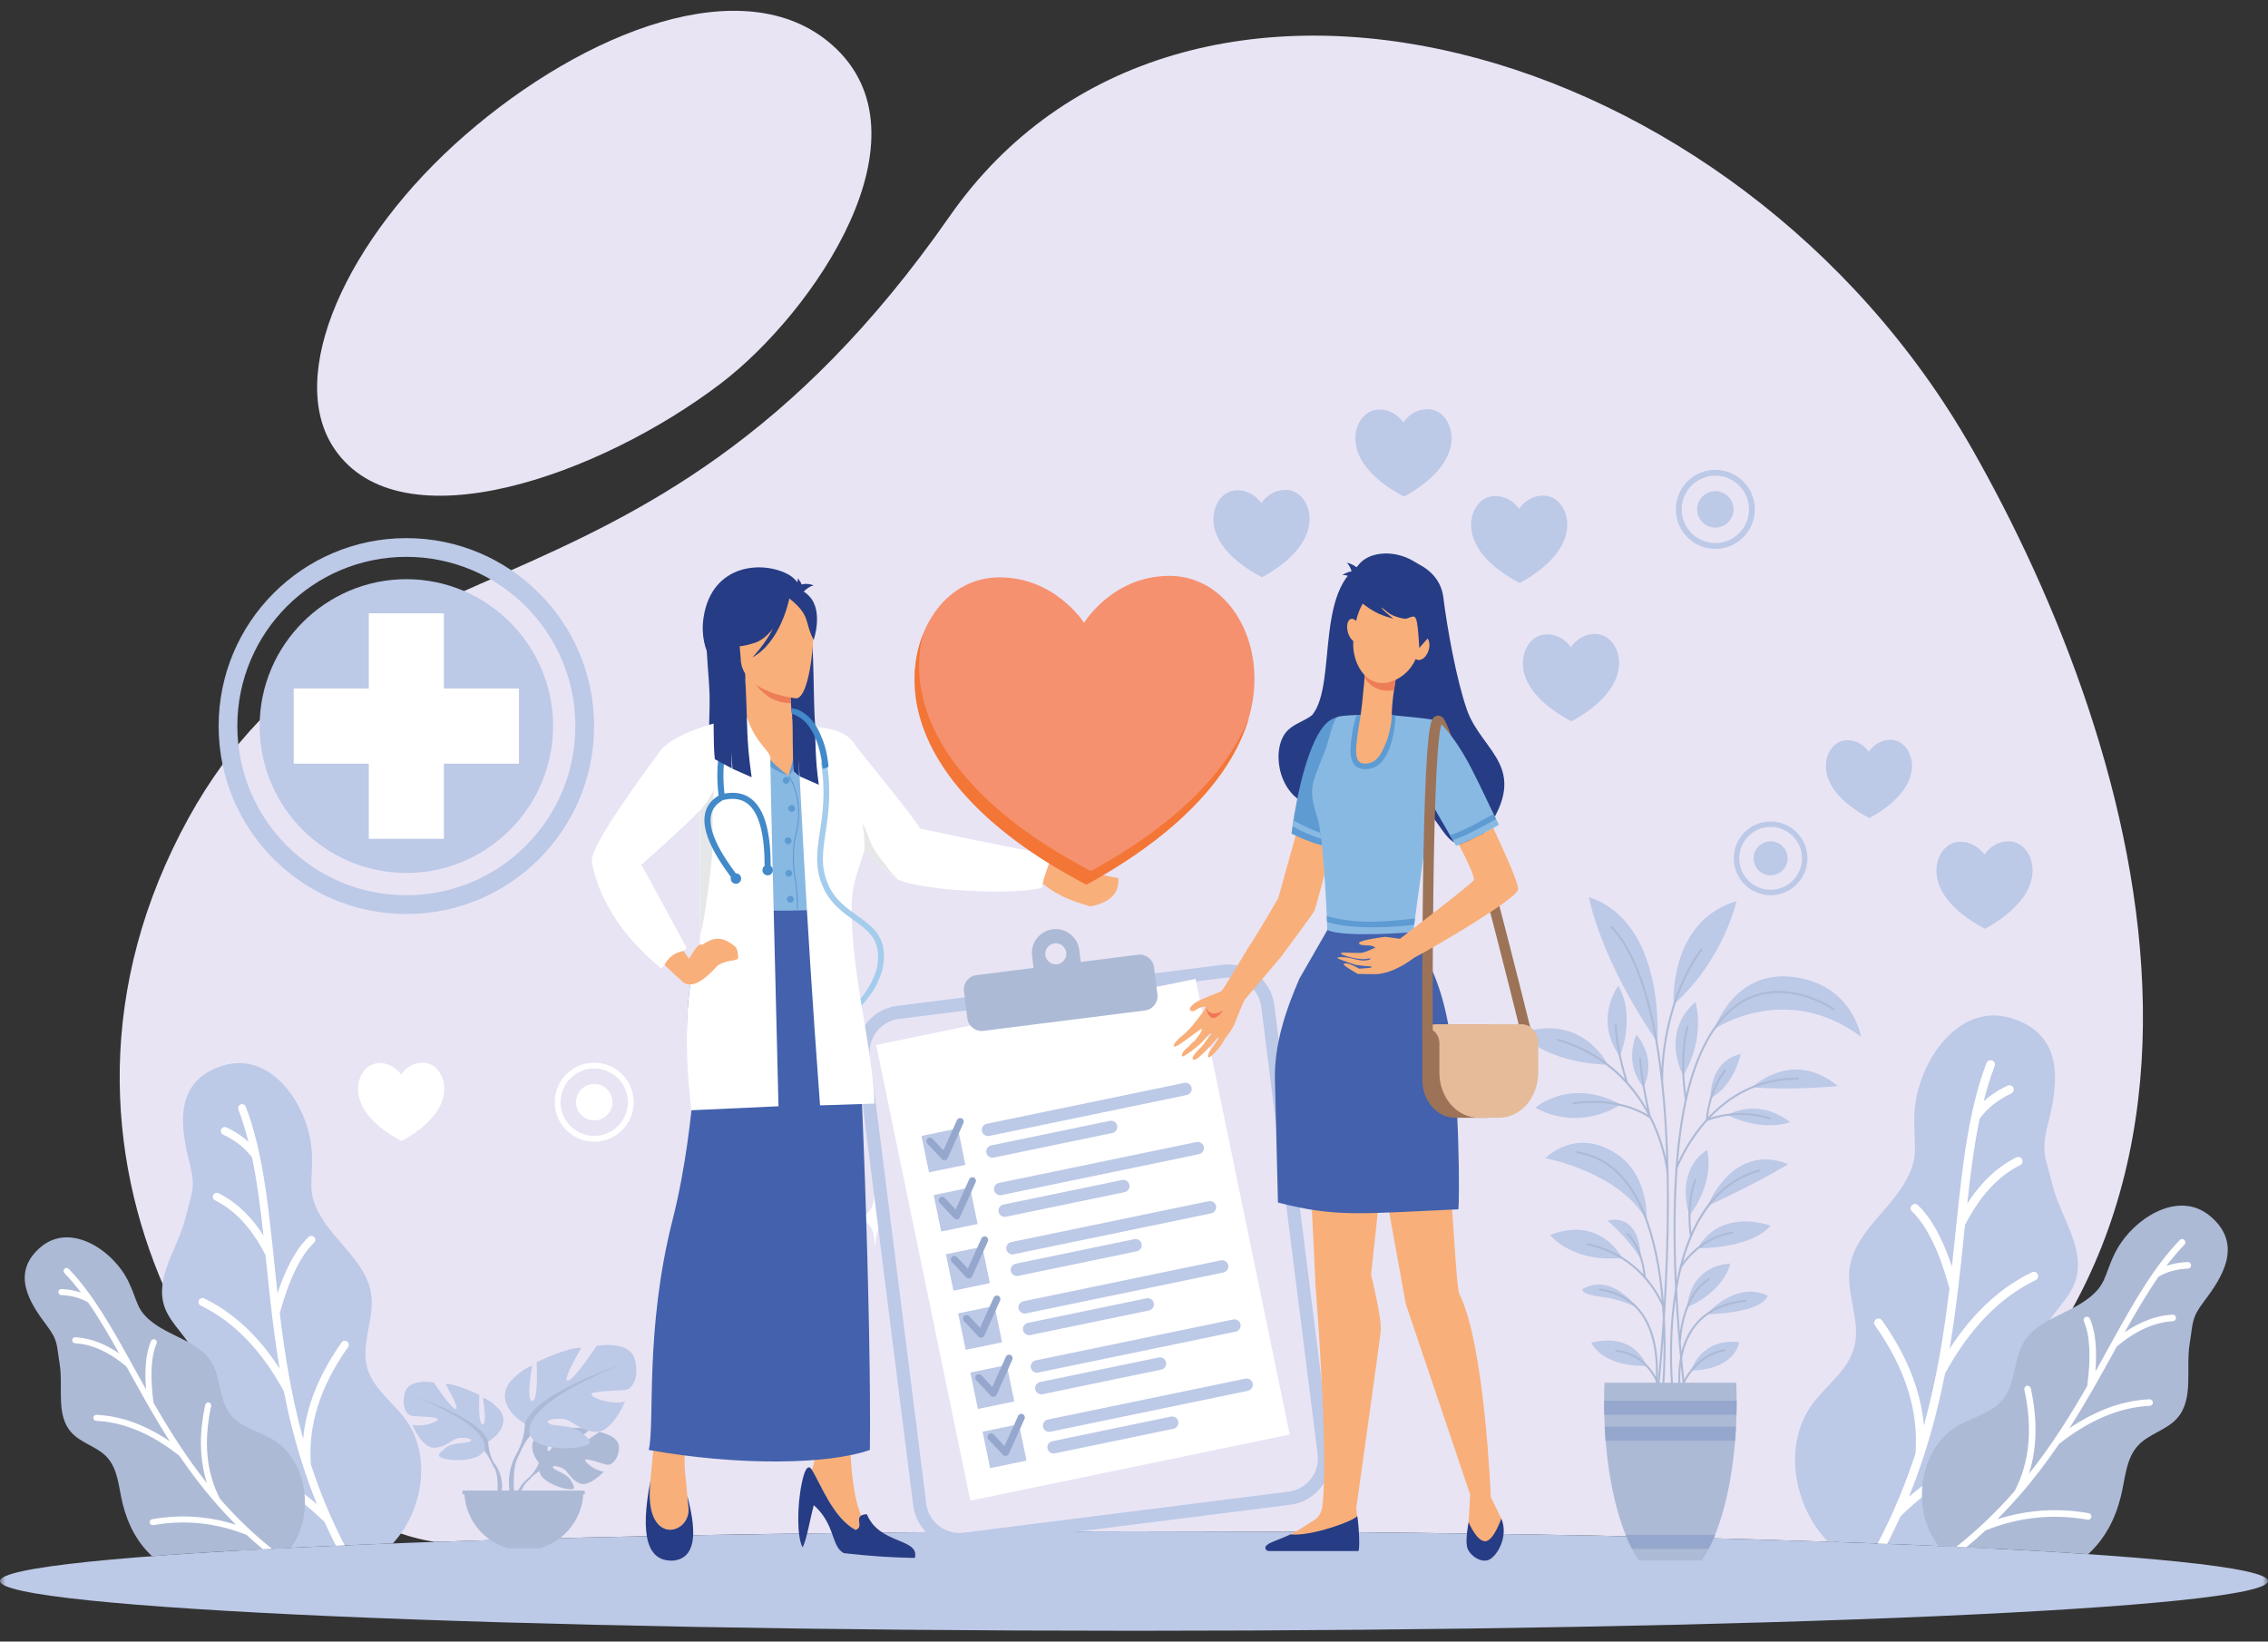 <svg width="210" height="152" viewBox="0 0 210 152" fill="none" xmlns="http://www.w3.org/2000/svg">
<rect x="0" y="0" width="210" height="152" fill="#333333" stroke="none"/>
<mask id="mask0_267_3021" style="mask-type:luminance" maskUnits="userSpaceOnUse" x="0" y="0" width="210" height="152">
<rect width="210" height="152" fill="white"/>
</mask>
<g mask="url(#mask0_267_3021)">
<path fill-rule="evenodd" clip-rule="evenodd" d="M104.999 141.792C129.422 141.792 151.899 142.157 169.736 142.771C213.387 117.791 198.272 69.101 182.599 41.56C160.787 3.23 109.244 -10.547 87.924 20.035C58.987 61.546 31.072 47.06 15.998 78.587C0.925 110.112 23.816 140.335 40.262 142.771C58.098 142.157 80.575 141.792 104.999 141.792ZM66.752 35.497C55.579 44.011 37.1 50.608 30.963 41.557C26.378 34.795 32.026 22.108 43.087 12.489C54.14 2.876 68.949 -2.942 77.02 4.136C86.599 12.535 75.356 28.941 66.752 35.497Z" fill="#E8E4F4"/>
<path fill-rule="evenodd" clip-rule="evenodd" d="M105 141.792C162.99 141.792 210 143.853 210 146.396C210 148.938 162.99 151 105 151C47.009 151 0 148.938 0 146.396C0 143.853 47.009 141.792 105 141.792Z" fill="#BCC9E7"/>
<path fill-rule="evenodd" clip-rule="evenodd" d="M37.361 131.183C36.164 129.682 34.48 128.443 33.984 126.587C33.401 124.396 34.686 122.09 34.368 119.846C33.967 117.021 31.25 115.19 29.774 112.749C28.33 110.358 29.007 109.553 28.876 106.763C28.677 102.557 25.232 97.249 20.641 98.672C15.981 100.119 16.742 104.457 17.562 107.72C18.147 110.044 17.765 110.378 17.197 112.707C16.512 115.519 14.3 118.237 15.224 120.98C15.796 122.676 17.458 123.821 18.058 125.507C18.739 127.417 17.914 129.49 17.597 131.494C16.928 135.712 17.888 139.221 20.949 142.703C21.278 143.016 21.62 143.308 21.975 143.577C26.262 143.335 31.087 143.111 36.376 142.911L36.415 142.869C39.217 139.807 40.052 134.553 37.361 131.183Z" fill="#BCC9E7"/>
<path fill-rule="evenodd" clip-rule="evenodd" d="M22.758 102.471C22.686 102.281 22.473 102.186 22.283 102.258C22.093 102.331 21.998 102.544 22.07 102.734C22.434 103.688 22.741 104.685 23.002 105.724C22.897 105.628 22.788 105.535 22.675 105.445C22.176 105.043 21.608 104.691 20.973 104.39C20.789 104.304 20.57 104.383 20.484 104.566C20.397 104.75 20.475 104.97 20.659 105.057C21.243 105.333 21.761 105.654 22.217 106.019C22.646 106.366 23.02 106.752 23.337 107.181C23.808 109.432 24.116 111.852 24.393 114.402C23.967 113.739 23.512 113.143 23.027 112.616C22.186 111.7 21.254 110.989 20.234 110.482C20.052 110.392 19.831 110.467 19.741 110.649C19.651 110.831 19.725 111.052 19.908 111.141C20.843 111.606 21.702 112.265 22.485 113.116C23.263 113.963 23.963 114.998 24.585 116.222L24.657 116.914C24.813 118.435 24.974 119.994 25.164 121.587C25.165 121.602 25.167 121.618 25.17 121.633C25.368 123.297 25.6 124.997 25.893 126.726C25.097 125.495 24.241 124.407 23.324 123.463C21.98 122.078 20.506 120.998 18.903 120.225C18.719 120.137 18.5 120.214 18.411 120.398C18.324 120.581 18.401 120.802 18.584 120.89C20.109 121.625 21.513 122.654 22.796 123.977C24.076 125.295 25.235 126.906 26.275 128.808C26.728 131.097 27.305 133.43 28.072 135.788V135.789L28.075 135.797V135.798C28.451 136.955 28.873 138.117 29.347 139.284C28.233 138.326 27.05 137.499 25.798 136.801C24.054 135.828 22.181 135.111 20.18 134.646C19.981 134.6 19.783 134.724 19.736 134.922C19.69 135.12 19.814 135.319 20.012 135.365C21.951 135.815 23.761 136.507 25.441 137.445C27.102 138.371 28.642 139.537 30.059 140.944C30.385 141.67 30.733 142.398 31.106 143.125L31.916 143.091C30.612 140.582 29.594 138.078 28.787 135.603C28.649 133.804 28.862 132.007 29.426 130.211C29.998 128.388 30.931 126.562 32.226 124.734C32.343 124.568 32.305 124.338 32.14 124.22C31.974 124.103 31.744 124.142 31.627 124.308C30.288 126.197 29.321 128.092 28.725 129.988C28.387 131.066 28.168 132.142 28.069 133.219C26.965 129.225 26.353 125.32 25.905 121.595C26.337 120.015 26.82 118.678 27.353 117.586C27.883 116.498 28.459 115.659 29.081 115.07C29.229 114.931 29.235 114.698 29.096 114.549C28.957 114.402 28.724 114.395 28.576 114.535C27.888 115.187 27.259 116.097 26.69 117.263C26.336 117.989 26.004 118.818 25.694 119.75C25.585 118.765 25.485 117.795 25.387 116.84L25.311 116.097C25.31 116.084 25.308 116.069 25.306 116.056C24.782 110.993 24.253 106.385 22.758 102.471Z" fill="white"/>
<path fill-rule="evenodd" clip-rule="evenodd" d="M25.034 133.161C23.756 132.472 22.215 132.107 21.321 130.962C20.267 129.608 20.479 127.622 19.594 126.153C18.479 124.303 16.044 123.834 14.294 122.571C12.58 121.334 12.814 120.574 11.896 118.669C10.513 115.797 6.543 113.121 3.767 115.475C0.948 117.866 2.762 120.661 4.299 122.692C5.394 124.136 5.227 124.483 5.52 126.273C5.875 128.435 5.139 130.984 6.594 132.621C7.494 133.632 8.991 133.937 9.908 134.933C10.948 136.063 10.986 137.75 11.358 139.24C11.852 141.217 12.713 142.807 14.074 144.092C17.747 143.813 22.065 143.554 26.938 143.317C27.311 142.782 27.615 142.199 27.833 141.583C28.878 138.619 27.905 134.711 25.034 133.161Z" fill="#ADBAD6"/>
<path fill-rule="evenodd" clip-rule="evenodd" d="M6.366 117.493C6.258 117.382 6.082 117.379 5.971 117.486C5.86 117.593 5.857 117.77 5.964 117.88C6.5 118.436 7.008 119.04 7.498 119.686C7.396 119.651 7.293 119.619 7.188 119.59C6.72 119.457 6.22 119.381 5.69 119.359C5.536 119.353 5.407 119.474 5.401 119.628C5.395 119.782 5.515 119.912 5.668 119.918C6.157 119.936 6.613 120.007 7.037 120.125C7.44 120.24 7.815 120.398 8.163 120.602C9.156 122.03 10.087 123.625 11.035 125.319C10.541 124.983 10.048 124.704 9.555 124.48C8.698 124.092 7.839 123.873 6.978 123.823C6.824 123.814 6.693 123.931 6.684 124.085C6.675 124.238 6.792 124.37 6.945 124.378C7.735 124.424 8.528 124.628 9.325 124.989C10.118 125.348 10.911 125.862 11.707 126.53L11.961 126.991C12.52 128.004 13.095 129.042 13.698 130.095C13.703 130.105 13.708 130.116 13.715 130.126C14.347 131.226 15.011 132.341 15.726 133.458C14.808 132.838 13.889 132.334 12.972 131.947C11.626 131.382 10.279 131.067 8.933 131.004C8.78 130.997 8.649 131.116 8.642 131.27C8.635 131.424 8.754 131.554 8.908 131.561C10.188 131.621 11.471 131.922 12.755 132.462C14.037 133.001 15.321 133.779 16.608 134.795C17.601 136.256 18.694 137.71 19.926 139.125V139.126L19.93 139.131H19.931C20.535 139.825 21.173 140.51 21.849 141.182C20.79 140.845 19.72 140.619 18.642 140.505C17.139 140.345 15.622 140.4 14.09 140.671C13.938 140.697 13.837 140.842 13.864 140.994C13.89 141.146 14.035 141.247 14.187 141.22C15.671 140.959 17.136 140.904 18.583 141.059C20.015 141.212 21.433 141.568 22.836 142.127C23.319 142.574 23.823 143.015 24.345 143.448L25.176 143.405C23.353 141.946 21.771 140.391 20.369 138.783C19.741 137.572 19.357 136.256 19.219 134.838C19.078 133.399 19.188 131.85 19.549 130.192C19.581 130.042 19.486 129.893 19.336 129.86C19.186 129.828 19.037 129.923 19.005 130.073C18.631 131.787 18.518 133.393 18.664 134.89C18.747 135.742 18.914 136.557 19.165 137.336C17.213 134.881 15.63 132.343 14.216 129.88C14.05 128.652 13.991 127.578 14.039 126.659C14.086 125.743 14.239 124.988 14.499 124.394C14.559 124.253 14.496 124.088 14.355 124.027C14.214 123.965 14.049 124.03 13.988 124.171C13.701 124.829 13.532 125.65 13.482 126.631C13.45 127.241 13.464 127.917 13.523 128.658C13.156 128.005 12.8 127.358 12.448 126.723L12.176 126.228C12.171 126.218 12.166 126.209 12.161 126.2C10.297 122.829 8.566 119.776 6.366 117.493Z" fill="white"/>
<path fill-rule="evenodd" clip-rule="evenodd" d="M168.003 129.76C169.309 128.122 171.148 126.769 171.687 124.744C172.324 122.353 170.922 119.839 171.269 117.388C171.706 114.306 174.671 112.308 176.281 109.644C177.858 107.034 177.119 106.157 177.263 103.112C177.479 98.522 181.239 92.73 186.248 94.282C191.334 95.862 190.504 100.595 189.608 104.157C188.97 106.693 189.387 107.057 190.006 109.598C190.755 112.666 193.168 115.633 192.16 118.626C191.536 120.476 189.723 121.726 189.067 123.566C188.324 125.651 189.224 127.912 189.57 130.098C190.3 134.702 189.252 138.531 185.912 142.332C185.508 142.717 185.086 143.071 184.646 143.396C180.026 143.16 174.87 142.945 169.263 142.755C169.186 142.676 169.11 142.595 169.035 142.513C165.978 139.171 165.066 133.439 168.003 129.76Z" fill="#BCC9E7"/>
<path fill-rule="evenodd" clip-rule="evenodd" d="M183.937 98.427C184.016 98.22 184.249 98.116 184.457 98.196C184.663 98.275 184.767 98.508 184.688 98.716C184.291 99.755 183.957 100.844 183.671 101.978C183.786 101.874 183.905 101.771 184.027 101.674C184.574 101.234 185.193 100.851 185.886 100.522C186.087 100.428 186.326 100.514 186.42 100.715C186.515 100.915 186.428 101.155 186.228 101.25C185.591 101.55 185.026 101.901 184.529 102.3C184.06 102.678 183.652 103.101 183.305 103.568C182.792 106.024 182.456 108.664 182.154 111.449C182.619 110.724 183.116 110.074 183.644 109.498C184.562 108.499 185.579 107.723 186.692 107.171C186.891 107.072 187.131 107.153 187.23 107.352C187.328 107.551 187.247 107.791 187.049 107.889C186.027 108.397 185.09 109.115 184.236 110.044C183.387 110.968 182.623 112.099 181.944 113.434L181.867 114.188C181.695 115.848 181.52 117.55 181.312 119.288C181.311 119.305 181.309 119.322 181.306 119.338C181.088 121.154 180.836 123.009 180.517 124.896C181.385 123.553 182.32 122.367 183.32 121.335C184.787 119.824 186.395 118.646 188.145 117.803C188.345 117.706 188.585 117.791 188.681 117.991C188.777 118.191 188.693 118.432 188.493 118.528C186.829 119.331 185.296 120.453 183.896 121.896C182.5 123.334 181.235 125.093 180.1 127.168C179.606 129.666 178.976 132.211 178.14 134.785L178.139 134.786L178.136 134.795L178.135 134.796C177.725 136.058 177.265 137.327 176.747 138.601C177.963 137.556 179.255 136.652 180.62 135.891C182.523 134.829 184.568 134.046 186.751 133.54C186.968 133.489 187.184 133.624 187.235 133.84C187.285 134.058 187.15 134.273 186.934 134.323C184.818 134.815 182.844 135.571 181.01 136.593C179.197 137.604 177.517 138.877 175.971 140.412C175.59 141.258 175.182 142.106 174.745 142.954L173.857 142.92C175.322 140.127 176.46 137.339 177.358 134.583C177.51 132.621 177.277 130.659 176.662 128.698C176.037 126.709 175.018 124.717 173.605 122.723C173.477 122.542 173.52 122.291 173.7 122.162C173.881 122.034 174.132 122.076 174.26 122.257C175.721 124.32 176.777 126.387 177.427 128.456C177.796 129.632 178.034 130.807 178.141 131.983C179.346 127.624 180.015 123.362 180.504 119.296C180.031 117.572 179.505 116.115 178.923 114.922C178.344 113.734 177.716 112.819 177.038 112.177C176.877 112.025 176.869 111.77 177.02 111.609C177.173 111.448 177.427 111.44 177.588 111.593C178.34 112.304 179.026 113.297 179.647 114.57C180.033 115.362 180.396 116.266 180.734 117.283C180.852 116.208 180.961 115.15 181.069 114.108L181.152 113.297C181.153 113.282 181.154 113.267 181.157 113.253C181.729 107.728 182.305 102.699 183.937 98.427Z" fill="white"/>
<path fill-rule="evenodd" clip-rule="evenodd" d="M181.455 131.919C182.85 131.166 184.531 130.769 185.506 129.519C186.657 128.042 186.425 125.874 187.392 124.271C188.609 122.252 191.266 121.74 193.176 120.363C195.046 119.012 194.791 118.182 195.792 116.103C197.301 112.971 201.634 110.05 204.663 112.618C207.739 115.227 205.76 118.278 204.082 120.493C202.887 122.071 203.07 122.448 202.75 124.401C202.363 126.761 203.165 129.543 201.578 131.33C200.595 132.433 198.963 132.766 197.961 133.853C196.827 135.085 196.785 136.927 196.379 138.553C195.832 140.741 194.874 142.494 193.351 143.907C189.339 143.634 184.686 143.38 179.485 143.152C179.028 142.527 178.659 141.839 178.401 141.108C177.26 137.874 178.321 133.61 181.455 131.919Z" fill="#ADBAD6"/>
<path fill-rule="evenodd" clip-rule="evenodd" d="M201.828 114.821C201.944 114.7 202.137 114.696 202.258 114.813C202.378 114.93 202.382 115.123 202.266 115.244C201.681 115.85 201.126 116.51 200.592 117.215C200.703 117.176 200.816 117.141 200.93 117.108C201.441 116.965 201.985 116.881 202.565 116.858C202.733 116.851 202.874 116.983 202.881 117.15C202.887 117.318 202.756 117.46 202.589 117.466C202.056 117.487 201.558 117.564 201.094 117.694C200.656 117.817 200.246 117.991 199.867 118.214C198.782 119.772 197.766 121.512 196.731 123.361C197.27 122.994 197.809 122.689 198.347 122.445C199.283 122.022 200.22 121.782 201.16 121.728C201.327 121.718 201.471 121.846 201.481 122.014C201.49 122.181 201.362 122.325 201.194 122.335C200.334 122.384 199.468 122.607 198.598 123.001C197.734 123.392 196.866 123.953 195.998 124.682L195.72 125.185C195.111 126.29 194.485 127.424 193.826 128.573C193.82 128.585 193.814 128.596 193.807 128.606C193.118 129.807 192.394 131.024 191.612 132.242C192.615 131.566 193.617 131.017 194.619 130.594C196.088 129.977 197.556 129.633 199.025 129.565C199.193 129.558 199.335 129.687 199.343 129.854C199.35 130.023 199.221 130.166 199.053 130.173C197.656 130.239 196.257 130.566 194.855 131.156C193.456 131.744 192.054 132.593 190.65 133.703C189.567 135.296 188.375 136.882 187.03 138.426L187.029 138.427L187.024 138.432V138.433C186.364 139.19 185.668 139.938 184.931 140.671C186.087 140.304 187.254 140.058 188.431 139.932C190.071 139.758 191.727 139.818 193.397 140.113C193.563 140.143 193.674 140.3 193.645 140.467C193.616 140.632 193.458 140.743 193.292 140.714C191.673 140.428 190.074 140.369 188.495 140.537C186.932 140.704 185.385 141.092 183.855 141.703C183.279 142.234 182.681 142.757 182.056 143.269L181.139 143.226C183.196 141.597 184.975 139.855 186.545 138.055C187.232 136.732 187.651 135.296 187.802 133.748C187.955 132.177 187.835 130.488 187.441 128.679C187.405 128.515 187.51 128.352 187.673 128.317C187.837 128.281 188 128.385 188.035 128.549C188.443 130.419 188.566 132.172 188.406 133.807C188.315 134.734 188.134 135.624 187.86 136.474C189.991 133.796 191.717 131.026 193.261 128.338C193.442 126.999 193.506 125.826 193.454 124.823C193.403 123.824 193.236 123 192.953 122.352C192.886 122.197 192.956 122.018 193.109 121.951C193.262 121.884 193.443 121.954 193.51 122.108C193.822 122.827 194.007 123.722 194.062 124.792C194.097 125.458 194.082 126.196 194.017 127.005C194.417 126.292 194.806 125.586 195.19 124.893L195.488 124.352C195.492 124.342 195.498 124.332 195.504 124.323C197.538 120.643 199.427 117.312 201.828 114.821Z" fill="white"/>
<path fill-rule="evenodd" clip-rule="evenodd" d="M90.127 116.194C90.432 120.376 91.048 120.953 95.032 121.276C91.048 121.598 90.432 122.175 90.127 126.359C89.823 122.175 89.207 121.598 85.222 121.276C89.207 120.953 89.823 120.376 90.127 116.194ZM73.933 127.226C74.096 129.46 74.425 129.768 76.551 129.94C74.425 130.113 74.096 130.42 73.933 132.654C73.77 130.42 73.441 130.113 71.314 129.94C73.441 129.768 73.77 129.46 73.933 127.226ZM81.025 110.037C81.189 112.299 81.523 112.611 83.677 112.785C81.523 112.959 81.189 113.271 81.025 115.533C80.861 113.271 80.527 112.959 78.373 112.785C80.527 112.611 80.861 112.299 81.025 110.037Z" fill="white"/>
<path fill-rule="evenodd" clip-rule="evenodd" d="M154.031 130.723L156.7 128.051L159.368 130.723L156.7 133.395L154.031 130.723Z" fill="#BB5551"/>
<path fill-rule="evenodd" clip-rule="evenodd" d="M156.699 131.871L155.553 130.723L156.699 129.575L157.845 130.723L156.699 131.871Z" fill="#E79D7F"/>
<path fill-rule="evenodd" clip-rule="evenodd" d="M153.45 96.483C153.45 96.483 154.333 85.467 147.117 83.065C147.117 83.065 148.153 88.814 153.45 96.483Z" fill="#BCC9E7"/>
<path fill-rule="evenodd" clip-rule="evenodd" d="M158.746 95.28C158.746 95.28 165.292 90.794 172.306 95.983C172.306 95.983 171.556 91.161 166.043 90.463C160.53 89.767 158.746 95.28 158.746 95.28Z" fill="#BCC9E7"/>
<path fill-rule="evenodd" clip-rule="evenodd" d="M152.485 113.008C152.485 113.008 152.691 108.951 149.855 106.966C145.954 104.234 143.098 107.24 143.098 107.24C143.098 107.24 149.986 108.526 152.485 113.008Z" fill="#BCC9E7"/>
<path fill-rule="evenodd" clip-rule="evenodd" d="M158.113 111.659C158.113 111.659 160.384 105.737 165.567 107.79C165.567 107.79 163.021 109.403 158.113 111.659Z" fill="#BCC9E7"/>
<path fill-rule="evenodd" clip-rule="evenodd" d="M158.023 121.695C158.023 121.695 160.679 118.553 163.664 119.965C163.664 119.965 163.501 121.517 158.023 121.695Z" fill="#BCC9E7"/>
<path fill-rule="evenodd" clip-rule="evenodd" d="M151.559 121.076C151.559 121.076 149.213 117.765 146.503 119.379C146.503 119.379 146.32 119.837 148.261 120.075C150.202 120.314 151.559 121.076 151.559 121.076Z" fill="#BCC9E7"/>
<path fill-rule="evenodd" clip-rule="evenodd" d="M162.227 100.673C162.227 100.673 165.989 97.064 170.165 100.566C170.165 100.566 166.045 100.982 162.227 100.673Z" fill="#BCC9E7"/>
<path fill-rule="evenodd" clip-rule="evenodd" d="M158.389 101.685C158.389 101.685 158.206 98.275 161.172 97.596C161.172 97.596 160.623 100.474 158.389 101.685Z" fill="#BCC9E7"/>
<path fill-rule="evenodd" clip-rule="evenodd" d="M159.949 103.254C159.949 103.254 162.656 101.538 165.752 103.903C165.752 103.903 163.376 104.879 159.949 103.254Z" fill="#BCC9E7"/>
<path fill-rule="evenodd" clip-rule="evenodd" d="M148.876 98.586C148.876 98.586 146.522 93.691 140.789 95.689C140.789 95.689 143.043 98.404 148.876 98.586Z" fill="#BCC9E7"/>
<path fill-rule="evenodd" clip-rule="evenodd" d="M152.176 100.655C152.176 100.655 153.553 98.329 151.52 95.799C151.52 95.799 150.288 98.416 152.176 100.655Z" fill="#BCC9E7"/>
<path fill-rule="evenodd" clip-rule="evenodd" d="M150.075 102.29C150.075 102.29 146.064 99.705 142.164 102.546C142.164 102.546 145.661 104.894 150.075 102.29Z" fill="#BCC9E7"/>
<path fill-rule="evenodd" clip-rule="evenodd" d="M155.851 99.594C155.851 99.594 153.663 95.707 156.978 92.774C156.978 92.774 158.019 95.909 155.851 99.594Z" fill="#BCC9E7"/>
<path fill-rule="evenodd" clip-rule="evenodd" d="M154.965 93.012C154.965 93.012 154.452 85.33 160.788 83.441C160.788 83.441 159.561 88.942 154.965 93.012Z" fill="#BCC9E7"/>
<path fill-rule="evenodd" clip-rule="evenodd" d="M149.989 97.826C149.989 97.826 151.504 94.112 149.837 91.288C149.837 91.288 147.522 94.371 149.989 97.826Z" fill="#BCC9E7"/>
<path fill-rule="evenodd" clip-rule="evenodd" d="M157.211 115.596C157.211 115.596 158.755 111.953 163.938 113.475C163.938 113.475 162.644 115.48 157.211 115.596Z" fill="#BCC9E7"/>
<path fill-rule="evenodd" clip-rule="evenodd" d="M156.439 112.536C156.439 112.536 154.964 108.542 158.059 106.47C158.059 106.47 158.904 109.252 156.439 112.536Z" fill="#BCC9E7"/>
<path fill-rule="evenodd" clip-rule="evenodd" d="M150.199 116.473C150.199 116.473 148.206 112.521 143.535 114.355C143.535 114.355 145.508 116.942 150.199 116.473Z" fill="#BCC9E7"/>
<path fill-rule="evenodd" clip-rule="evenodd" d="M151.942 116.615C151.942 116.615 151.044 114.96 148.865 113.034C148.865 113.034 151.795 112.019 151.942 116.615Z" fill="#BCC9E7"/>
<path fill-rule="evenodd" clip-rule="evenodd" d="M156.229 121.047C156.229 121.047 156.266 117.325 160.203 116.994C160.203 116.994 159.782 119.452 156.229 121.047Z" fill="#BCC9E7"/>
<path fill-rule="evenodd" clip-rule="evenodd" d="M152.46 126.469C152.46 126.469 151.411 123.301 147.346 124.329C147.346 124.329 148.272 126.555 152.46 126.469Z" fill="#BCC9E7"/>
<path fill-rule="evenodd" clip-rule="evenodd" d="M156.576 126.914C156.576 126.914 157.437 123.888 161.027 124.274C161.027 124.274 160.788 126.785 156.576 126.914Z" fill="#BCC9E7"/>
<path fill-rule="evenodd" clip-rule="evenodd" d="M155.44 108.124H155.438L155.34 108.083L155.44 108.124ZM169.814 93.359C169.805 93.352 168.907 92.736 167.578 92.272C166.796 92.001 166.019 91.834 165.269 91.777C164.329 91.704 163.426 91.805 162.589 92.076C160.082 92.886 158.141 95.19 156.819 98.922C156.56 99.653 156.328 100.452 156.122 101.316C156.07 100.939 155.999 100.331 155.961 99.594C155.904 98.436 155.921 96.716 156.335 95.088C156.348 95.039 156.318 94.989 156.269 94.977C156.22 94.964 156.17 94.994 156.157 95.044C155.738 96.692 155.721 98.433 155.778 99.603C155.842 100.869 156.007 101.76 156.008 101.768L156.014 101.788C155.535 103.961 155.216 106.525 155.063 109.452C154.91 112.403 154.923 115.725 155.102 119.351C155.085 119.458 155.067 119.566 155.05 119.674C154.66 122.157 154.61 124.548 154.637 126.114C154.666 127.812 154.79 128.939 154.791 128.951C154.796 128.997 154.836 129.031 154.881 129.031L154.892 129.031C154.942 129.025 154.979 128.98 154.973 128.93C154.972 128.919 154.849 127.8 154.82 126.111C154.795 124.667 154.836 122.521 155.15 120.249C155.169 120.588 155.19 120.929 155.212 121.273C155.311 122.83 155.433 124.327 155.563 125.725C155.46 126.281 155.403 126.874 155.396 127.492C155.377 128.882 155.614 129.94 155.617 129.95C155.626 129.994 155.664 130.022 155.706 130.022L155.726 130.019C155.775 130.008 155.807 129.96 155.795 129.909C155.793 129.9 155.561 128.863 155.578 127.495C155.583 127.19 155.6 126.853 155.638 126.498C155.689 127.027 155.742 127.539 155.795 128.032C155.711 128.208 155.67 128.32 155.666 128.332C155.648 128.379 155.673 128.431 155.721 128.449C155.731 128.453 155.741 128.455 155.752 128.455C155.787 128.455 155.82 128.434 155.835 128.4C156.259 132.265 156.68 134.865 156.687 134.905C156.695 134.95 156.733 134.982 156.777 134.982L156.792 134.98C156.842 134.972 156.875 134.925 156.868 134.875C156.861 134.834 156.418 132.097 155.983 128.066C156.118 127.791 156.349 127.377 156.698 126.944C157.252 126.254 158.22 125.377 159.687 125.115C159.737 125.107 159.77 125.059 159.761 125.01C159.752 124.959 159.705 124.927 159.655 124.935C158.982 125.054 158.353 125.308 157.787 125.687C157.334 125.991 156.92 126.375 156.554 126.83C156.289 127.161 156.09 127.478 155.947 127.736C155.881 127.099 155.813 126.432 155.749 125.74C155.922 124.822 156.256 123.843 156.869 122.991C157.89 121.575 159.498 120.752 161.648 120.542C161.699 120.536 161.736 120.492 161.731 120.441C161.726 120.392 161.681 120.355 161.63 120.36C159.426 120.574 157.774 121.423 156.721 122.885C156.261 123.523 155.915 124.281 155.693 125.138C155.668 124.857 155.643 124.571 155.619 124.283C155.629 124.269 155.636 124.252 155.636 124.232C155.637 124.222 155.673 123.172 156.016 121.948C156.33 120.824 156.973 119.32 158.253 118.539C158.296 118.514 158.31 118.457 158.284 118.414C158.257 118.371 158.201 118.357 158.158 118.383C157.569 118.742 157.06 119.275 156.646 119.965C156.315 120.514 156.044 121.165 155.839 121.899C155.69 122.432 155.598 122.933 155.541 123.333C155.489 122.656 155.439 121.964 155.394 121.259C155.355 120.645 155.319 120.01 155.287 119.36C155.394 118.724 155.528 118.068 155.695 117.408C155.761 117.295 156.133 116.688 156.828 116.03C157.535 115.362 158.73 114.505 160.4 114.225C160.45 114.217 160.484 114.169 160.475 114.119C160.467 114.07 160.42 114.036 160.37 114.044C159.612 114.171 158.886 114.423 158.211 114.793C157.671 115.089 157.165 115.46 156.702 115.898C156.317 116.261 156.031 116.606 155.837 116.867C156.846 113.236 158.871 109.58 162.909 108.475C162.958 108.461 162.986 108.41 162.973 108.362C162.959 108.313 162.909 108.284 162.861 108.298C160.56 108.927 158.705 110.41 157.345 112.704C157.083 113.146 156.838 113.618 156.613 114.121C156.524 113.371 156.34 111.112 157.064 109.291C157.083 109.245 157.059 109.191 157.013 109.172C156.966 109.153 156.913 109.176 156.893 109.224C156.425 110.402 156.334 111.748 156.34 112.67C156.347 113.667 156.466 114.399 156.467 114.406C156.469 114.416 156.472 114.426 156.477 114.434C155.962 115.647 155.552 117.023 155.249 118.55C155.108 115.256 155.083 111.605 155.335 108.126C155.35 108.117 155.364 108.1 155.375 108.075C155.378 108.067 155.383 108.055 155.389 108.039C155.651 107.402 156.486 105.568 158.067 103.808L158.078 103.803C158.085 103.8 158.734 103.512 159.767 103.348C160.72 103.199 162.2 103.128 163.856 103.642C163.904 103.658 163.956 103.63 163.971 103.582C163.985 103.533 163.959 103.483 163.91 103.467C162.219 102.941 160.705 103.015 159.732 103.169C159.12 103.266 158.646 103.403 158.349 103.504C160.121 101.65 162.744 99.961 166.428 99.961C166.446 99.961 166.465 99.961 166.483 99.961C166.534 99.961 166.575 99.921 166.575 99.87C166.575 99.82 166.535 99.778 166.484 99.778C164.677 99.769 162.977 100.165 161.431 100.952C160.245 101.556 159.144 102.392 158.156 103.44C158.184 103.172 158.245 102.732 158.379 102.204C158.58 101.396 158.995 100.212 159.817 99.156C159.847 99.116 159.84 99.058 159.8 99.027C159.76 98.996 159.703 99.003 159.672 99.043C158.829 100.126 158.406 101.338 158.199 102.165C158.011 102.918 157.964 103.484 157.952 103.66C156.582 105.177 155.763 106.747 155.375 107.609C155.632 104.43 156.13 101.418 156.992 98.983C158.293 95.308 160.195 93.043 162.644 92.251C164.489 91.653 166.31 92.026 167.512 92.445C168.821 92.899 169.701 93.503 169.709 93.509C169.751 93.538 169.809 93.528 169.837 93.487C169.866 93.444 169.855 93.387 169.814 93.359Z" fill="#ADBAD6"/>
<path fill-rule="evenodd" clip-rule="evenodd" d="M154.524 110.763C154.522 110.062 154.514 109.374 154.501 108.698C154.504 108.687 154.506 108.675 154.505 108.663C154.505 108.658 154.503 108.637 154.499 108.599C154.439 105.553 154.271 102.756 153.998 100.231C153.99 99.991 153.955 98.377 154.329 96.199C154.702 94.028 155.569 90.842 157.584 87.986C157.613 87.944 157.603 87.888 157.562 87.858C157.52 87.829 157.463 87.839 157.434 87.881C156.536 89.154 155.786 90.598 155.207 92.172C154.743 93.431 154.388 94.775 154.148 96.168C153.964 97.242 153.878 98.181 153.84 98.889C153.725 97.994 153.596 97.138 153.453 96.319C153.042 93.969 152.506 91.916 151.863 90.218C151.154 88.344 150.294 86.854 149.307 85.79C149.273 85.752 149.215 85.75 149.177 85.785C149.14 85.819 149.139 85.877 149.173 85.915C151.032 87.921 152.411 91.432 153.272 96.35C153.485 97.564 153.666 98.863 153.815 100.244C153.816 100.26 153.816 100.269 153.816 100.271C153.816 100.278 153.818 100.286 153.821 100.293C154.052 102.445 154.207 104.796 154.284 107.328C154.268 107.256 154.251 107.181 154.233 107.105C154.031 106.238 153.641 104.906 152.93 103.477C152.899 103.416 152.868 103.354 152.836 103.293C152.685 102.663 152.101 100.143 151.959 98.047C151.956 97.998 151.913 97.96 151.862 97.963C151.812 97.966 151.773 98.01 151.777 98.061C151.889 99.717 152.274 101.635 152.509 102.689C151.996 101.791 151.404 100.966 150.74 100.223C150.669 100.009 149.793 97.347 149.689 94.897C149.687 94.846 149.644 94.808 149.593 94.809C149.543 94.811 149.504 94.853 149.506 94.905C149.591 96.906 150.185 99.046 150.447 99.906C150.256 99.704 150.059 99.509 149.856 99.321C148.306 97.881 146.428 96.828 144.276 96.188C144.227 96.173 144.176 96.201 144.162 96.25C144.147 96.298 144.176 96.35 144.224 96.364C148.825 97.731 151.302 100.782 152.595 103.224C152.304 103.043 151.759 102.745 150.971 102.478C150.263 102.239 149.506 102.076 148.722 101.995C147.741 101.894 146.713 101.919 145.665 102.07C145.615 102.078 145.58 102.125 145.588 102.174C145.595 102.224 145.641 102.26 145.691 102.252C148.024 101.914 149.813 102.281 150.903 102.649C152.084 103.046 152.722 103.531 152.728 103.536L152.771 103.569C153.988 106.019 154.273 108.213 154.316 108.614C154.33 109.316 154.338 110.033 154.341 110.761C154.352 114.309 154.225 117.724 154.059 120.621C154.001 119.903 153.925 119.166 153.824 118.424C153.4 115.281 152.638 112.712 151.562 110.787C150.21 108.366 148.355 106.96 146.049 106.608C145.999 106.601 145.952 106.635 145.945 106.686C145.937 106.736 145.972 106.782 146.021 106.79C148.269 107.132 150.079 108.507 151.402 110.874C152.466 112.779 153.22 115.327 153.643 118.446C153.733 119.11 153.803 119.771 153.858 120.418C153.636 119.962 153.222 119.224 152.552 118.427C152.492 118.357 152.431 118.286 152.371 118.218C152.374 118.209 152.375 118.199 152.374 118.189C152.373 118.163 152.337 117.549 152.12 116.748C151.921 116.005 151.523 114.96 150.761 114.197C150.725 114.162 150.667 114.162 150.632 114.197C150.595 114.234 150.595 114.292 150.632 114.327C151.363 115.06 151.748 116.072 151.942 116.792C152.083 117.311 152.146 117.758 152.173 118.001C151.634 117.427 151.035 116.925 150.386 116.502C149.38 115.846 148.252 115.384 147.034 115.126C146.985 115.116 146.936 115.148 146.926 115.198C146.915 115.247 146.946 115.296 146.997 115.306C149.701 115.877 151.432 117.379 152.406 118.539C153.465 119.798 153.888 120.937 153.892 120.948L153.902 120.967C153.929 121.347 153.952 121.719 153.97 122.084C153.791 124.827 153.592 126.968 153.477 128.11C153.481 128.035 153.486 127.958 153.49 127.881C153.493 127.871 153.493 127.859 153.492 127.849C153.503 127.638 153.511 127.418 153.514 127.192C153.526 126.188 153.442 125.251 153.266 124.407C153.044 123.351 152.674 122.438 152.165 121.694C151.263 120.375 149.92 119.575 148.173 119.316C148.123 119.307 148.077 119.342 148.069 119.392C148.062 119.443 148.096 119.489 148.146 119.496C149.84 119.748 151.142 120.522 152.013 121.796C153.136 123.437 153.349 125.632 153.331 127.185C153.329 127.289 153.327 127.391 153.324 127.491C153.188 127.241 152.961 126.879 152.625 126.504C152.274 126.113 151.876 125.789 151.442 125.543C150.9 125.235 150.3 125.048 149.661 124.989C149.61 124.985 149.566 125.022 149.561 125.072C149.556 125.123 149.593 125.167 149.644 125.172C151.031 125.301 151.954 126.032 152.484 126.622C153.003 127.2 153.259 127.759 153.308 127.872C153.234 129.218 153.018 130.191 153.015 130.203C153.004 130.252 153.035 130.301 153.084 130.313L153.105 130.316C153.146 130.316 153.184 130.286 153.193 130.244C153.195 130.236 153.297 129.78 153.385 129.063C153.397 129.094 153.425 129.118 153.46 129.123H153.471C153.517 129.123 153.556 129.089 153.562 129.042C153.566 129.001 153.794 127.008 154.027 123.891C154.037 124.579 154.033 125.207 154.023 125.751C153.985 127.701 153.857 129.01 153.856 129.022C153.851 129.073 153.887 129.118 153.938 129.123H153.947C153.993 129.123 154.033 129.089 154.038 129.041C154.039 129.028 154.168 127.714 154.206 125.758C154.225 124.766 154.222 123.494 154.153 122.084C154.359 118.907 154.537 114.927 154.524 110.763Z" fill="#ADBAD6"/>
<path fill-rule="evenodd" clip-rule="evenodd" d="M160.8 129.847C160.8 130.236 160.795 130.622 160.785 131.003C160.776 131.373 160.762 131.74 160.744 132.103C160.721 132.542 160.693 132.977 160.659 133.405C160.557 134.679 160.4 135.899 160.197 137.047C159.856 138.97 159.383 140.688 158.809 142.114C158.621 142.58 158.422 143.015 158.215 143.416C158.191 143.461 158.168 143.506 158.144 143.551C157.961 143.893 157.77 144.209 157.573 144.498H151.754C151.532 144.173 151.317 143.81 151.112 143.416C150.904 143.015 150.706 142.58 150.519 142.114C149.603 139.837 148.942 136.817 148.668 133.405C148.633 132.977 148.605 132.542 148.584 132.103C148.565 131.74 148.552 131.373 148.542 131.003C148.533 130.622 148.527 130.236 148.527 129.847C148.527 129.799 148.527 129.75 148.528 129.701C148.53 129.137 148.541 128.581 148.564 128.032H160.764C160.785 128.581 160.797 129.137 160.799 129.701C160.8 129.75 160.8 129.799 160.8 129.847Z" fill="#ADBAD6"/>
<path fill-rule="evenodd" clip-rule="evenodd" d="M160.8 129.847C160.8 130.236 160.795 130.622 160.785 131.003H148.542C148.533 130.622 148.527 130.236 148.527 129.847C148.527 129.799 148.528 129.75 148.528 129.702H160.799C160.799 129.75 160.8 129.799 160.8 129.847Z" fill="#95A7CC"/>
<path fill-rule="evenodd" clip-rule="evenodd" d="M160.744 132.103C160.722 132.542 160.694 132.977 160.66 133.405H148.668C148.634 132.977 148.605 132.542 148.584 132.103H160.744Z" fill="#95A7CC"/>
<path fill-rule="evenodd" clip-rule="evenodd" d="M158.808 142.114C158.619 142.58 158.421 143.015 158.213 143.416H151.111C150.903 143.015 150.704 142.58 150.518 142.114H158.808Z" fill="#95A7CC"/>
<path fill-rule="evenodd" clip-rule="evenodd" d="M83.071 93.136L113.181 89.335C115.531 89.037 117.697 90.72 117.993 93.074L123.213 134.51C123.509 136.863 121.828 139.031 119.478 139.328L89.369 143.131C87.018 143.427 84.852 141.744 84.556 139.391L79.337 97.954C79.04 95.602 80.721 93.433 83.071 93.136Z" fill="#BCC9E7"/>
<path fill-rule="evenodd" clip-rule="evenodd" d="M83.223 94.346L113.333 90.544C115.019 90.331 116.572 91.538 116.784 93.226L122.004 134.662C122.217 136.351 121.011 137.906 119.325 138.119L89.216 141.921C87.53 142.133 85.976 140.927 85.764 139.238L80.544 97.802C80.332 96.114 81.537 94.558 83.223 94.346Z" fill="#E8E4F4"/>
<path fill-rule="evenodd" clip-rule="evenodd" d="M81.127 96.76L110.702 90.635L119.42 132.827L89.845 138.953L81.127 96.76Z" fill="white"/>
<path fill-rule="evenodd" clip-rule="evenodd" d="M85.322 105.181L88.691 104.483L89.389 107.857L86.019 108.554L85.322 105.181ZM90.981 132.567L94.35 131.87L95.047 135.243L91.678 135.94L90.981 132.567ZM89.849 127.09L93.219 126.392L93.915 129.765L90.546 130.463L89.849 127.09ZM88.717 121.613L92.087 120.915L92.784 124.288L89.414 124.986L88.717 121.613ZM87.585 116.136L90.955 115.438L91.652 118.811L88.282 119.509L87.585 116.136ZM86.454 110.658L89.823 109.961L90.521 113.333L87.151 114.032L86.454 110.658Z" fill="#BCC9E7"/>
<path fill-rule="evenodd" clip-rule="evenodd" d="M91.364 104.058L109.654 100.269C109.963 100.206 110.267 100.407 110.332 100.716C110.395 101.025 110.195 101.331 109.886 101.394L91.596 105.182C91.287 105.247 90.983 105.046 90.918 104.737C90.854 104.427 91.055 104.122 91.364 104.058ZM97.022 131.444L115.313 127.656C115.621 127.592 115.927 127.793 115.991 128.101C116.054 128.411 115.854 128.716 115.545 128.78L97.255 132.568C96.946 132.633 96.641 132.432 96.577 132.122C96.513 131.813 96.714 131.508 97.022 131.444ZM97.436 133.447C97.127 133.511 96.927 133.816 96.991 134.126C97.055 134.435 97.36 134.635 97.669 134.571L108.654 132.296C108.963 132.232 109.163 131.927 109.099 131.618C109.035 131.308 108.731 131.108 108.422 131.172L97.436 133.447ZM95.89 125.967L114.18 122.179C114.489 122.114 114.795 122.315 114.859 122.625C114.922 122.933 114.722 123.239 114.413 123.303L96.123 127.091C95.814 127.155 95.509 126.954 95.445 126.645C95.381 126.336 95.582 126.031 95.89 125.967ZM96.305 127.969C95.996 128.034 95.795 128.339 95.859 128.648C95.923 128.958 96.228 129.158 96.537 129.094L107.522 126.819C107.831 126.755 108.031 126.449 107.967 126.141C107.904 125.831 107.599 125.63 107.29 125.695L96.305 127.969ZM94.758 120.49L113.049 116.701C113.358 116.637 113.663 116.838 113.727 117.147C113.791 117.457 113.59 117.762 113.281 117.825L94.991 121.614C94.682 121.678 94.377 121.477 94.314 121.168C94.25 120.859 94.45 120.553 94.758 120.49ZM95.172 122.493C94.864 122.556 94.664 122.862 94.727 123.171C94.791 123.48 95.096 123.681 95.405 123.617L106.39 121.342C106.699 121.278 106.9 120.973 106.835 120.663C106.772 120.354 106.467 120.154 106.158 120.217L95.172 122.493ZM93.627 115.012L111.917 111.224C112.227 111.16 112.531 111.361 112.595 111.67C112.659 111.979 112.459 112.284 112.149 112.349L93.859 116.137C93.55 116.201 93.246 116.001 93.181 115.691V115.69C93.117 115.382 93.318 115.076 93.627 115.012ZM94.041 117.016C93.732 117.08 93.532 117.385 93.595 117.694C93.659 118.003 93.964 118.203 94.273 118.14L105.259 115.865C105.567 115.8 105.768 115.495 105.704 115.186C105.64 114.877 105.335 114.677 105.026 114.741L94.041 117.016ZM92.496 109.535L110.786 105.747C111.094 105.683 111.399 105.883 111.463 106.193C111.527 106.502 111.327 106.807 111.018 106.871L92.728 110.66C92.419 110.723 92.114 110.523 92.05 110.214C91.986 109.905 92.186 109.599 92.496 109.535ZM92.909 111.538C92.6 111.602 92.4 111.907 92.464 112.217V112.217C92.527 112.526 92.833 112.726 93.141 112.663L104.127 110.387C104.436 110.323 104.636 110.018 104.573 109.709C104.508 109.4 104.203 109.198 103.895 109.263L92.909 111.538ZM91.777 106.061C91.468 106.125 91.268 106.43 91.332 106.739C91.396 107.049 91.701 107.25 92.009 107.186L102.995 104.91C103.304 104.847 103.504 104.541 103.441 104.232C103.376 103.922 103.071 103.722 102.762 103.785L91.777 106.061Z" fill="#BCC9E7"/>
<path fill-rule="evenodd" clip-rule="evenodd" d="M90.408 90.292L95.703 89.623L95.562 88.507C95.411 87.304 96.27 86.196 97.471 86.044C98.673 85.892 99.779 86.752 99.931 87.955L100.071 89.072L105.367 88.403C106.093 88.312 106.761 88.831 106.853 89.558L107.17 92.075C107.261 92.802 106.743 93.472 106.017 93.564L91.058 95.452C90.332 95.544 89.664 95.024 89.572 94.297L89.254 91.78C89.163 91.053 89.682 90.384 90.408 90.292ZM97.636 87.35C97.102 87.418 96.724 87.905 96.791 88.439C96.858 88.974 97.346 89.352 97.88 89.285C98.413 89.217 98.791 88.73 98.724 88.195C98.656 87.661 98.169 87.282 97.636 87.35Z" fill="#ADBAD6"/>
<path fill-rule="evenodd" clip-rule="evenodd" d="M85.866 105.89C85.742 105.758 85.749 105.55 85.881 105.427C86.013 105.303 86.22 105.31 86.344 105.442L87.354 106.519L88.609 103.719C88.683 103.554 88.877 103.48 89.042 103.555C89.207 103.629 89.28 103.823 89.206 103.987L87.756 107.221C87.739 107.265 87.712 107.306 87.675 107.34C87.543 107.464 87.337 107.457 87.212 107.325L85.866 105.89ZM86.997 111.368C86.874 111.236 86.881 111.028 87.013 110.904C87.145 110.781 87.352 110.788 87.476 110.919L88.486 111.996L89.741 109.196C89.815 109.031 90.009 108.958 90.174 109.032C90.339 109.106 90.412 109.3 90.338 109.465L88.888 112.699C88.871 112.743 88.844 112.784 88.807 112.818C88.675 112.942 88.468 112.934 88.344 112.802L86.997 111.368ZM91.525 133.277C91.401 133.145 91.408 132.937 91.54 132.814C91.671 132.689 91.879 132.697 92.003 132.829L93.013 133.905L94.269 131.105C94.342 130.941 94.535 130.867 94.701 130.941C94.865 131.015 94.939 131.209 94.865 131.374L93.415 134.608C93.398 134.651 93.371 134.693 93.334 134.727C93.202 134.85 92.995 134.844 92.871 134.712L91.525 133.277ZM90.393 127.799C90.269 127.667 90.276 127.46 90.408 127.336C90.54 127.212 90.748 127.22 90.871 127.351L91.881 128.428L93.136 125.629C93.21 125.463 93.404 125.39 93.569 125.464C93.734 125.538 93.808 125.731 93.734 125.897L92.283 129.131C92.266 129.175 92.239 129.215 92.202 129.25C92.07 129.373 91.863 129.366 91.74 129.234L90.393 127.799ZM89.261 122.322C89.138 122.19 89.144 121.983 89.276 121.859C89.408 121.736 89.615 121.742 89.739 121.874L90.749 122.951L92.005 120.151C92.079 119.986 92.272 119.912 92.437 119.986C92.602 120.061 92.676 120.254 92.602 120.419L91.151 123.653C91.134 123.698 91.107 123.738 91.071 123.772C90.938 123.896 90.731 123.889 90.608 123.757L89.261 122.322ZM88.129 116.845C88.006 116.713 88.013 116.505 88.145 116.382C88.276 116.258 88.484 116.265 88.607 116.397L89.617 117.473L90.873 114.674C90.947 114.509 91.141 114.435 91.305 114.509C91.47 114.583 91.544 114.778 91.47 114.942L90.02 118.176C90.002 118.219 89.975 118.261 89.938 118.295C89.806 118.418 89.6 118.412 89.476 118.28L88.129 116.845Z" fill="#95A7CC"/>
<path fill-rule="evenodd" clip-rule="evenodd" d="M69.025 65.787C68.139 66.297 67.867 67.138 67.267 67.45C65.527 67.614 63.811 67.748 62.995 68.315C59.8 72.181 57.22 75.599 55.253 78.569C53.626 80.978 59.109 87.872 60.731 88.937L63.022 87.424C63.405 87.171 59.522 81.359 58.993 80.463C61.291 78.443 63.615 76.412 65.084 74.728C64.812 76.937 65.612 80.08 67.482 84.157C73.99 84.581 77.723 84.479 78.683 83.849C78.998 82.025 79.25 80.037 79.436 77.882C80.93 79.221 82.14 80.41 83.066 81.448C83.922 81.73 86.858 82.036 89.595 82.083C92.078 82.125 94.382 81.92 95.086 81.954C95.927 81.994 95.705 81.512 95.929 81.246C96.459 80.615 96.372 79.778 96.643 79.274C95.982 79.389 85.911 77.394 84.985 77.094C82.328 73.3 79.946 70.345 78.014 68.013C76.514 67.663 75.483 67.371 74.745 67.355C74.429 66.983 73.961 66.662 73.341 66.396C73.702 68.388 73.628 69.978 73.01 71.826C70.167 69.74 69.379 67.656 69.025 65.787Z" fill="#88B9E3"/>
<path fill-rule="evenodd" clip-rule="evenodd" d="M71.702 56.643C71.702 56.643 71.666 57.66 72.124 57.859C72.581 58.056 72.189 60.939 72.262 62.42C72.359 64.397 72.221 66.319 72.383 68.289L73.946 69.415C73.937 68.692 73.906 68.073 73.923 67.48C73.927 67.698 73.954 68.584 74.01 69.461L75.773 70.496C75.218 65.354 75.475 65.038 75.197 58.828C75.222 58.406 71.702 56.643 71.702 56.643Z" fill="#263C84"/>
<path fill-rule="evenodd" clip-rule="evenodd" d="M63.743 139.563C64.031 142.018 59.899 143.212 60.175 137.88C60.186 137.65 60.203 137.393 60.224 137.117C60.393 134.944 60.853 131.465 60.818 129.272C60.73 123.668 61.227 118.899 62.31 114.965C64.313 115.315 66.185 115.581 67.927 115.762C66.986 119.037 66.169 122.033 65.478 124.749C64.629 128.085 63.046 133.022 63.443 136.409C63.528 137.135 63.581 137.837 63.639 138.512C63.67 138.87 63.703 139.221 63.743 139.563Z" fill="#F9AF79"/>
<path fill-rule="evenodd" clip-rule="evenodd" d="M79.196 115.368C78.922 126.122 77.932 135.705 79.724 140.34C79.226 140.662 79.97 141.452 79.201 141.658C77.149 140.536 76.013 137.474 75.195 136.122C75.191 136.115 75.186 136.107 75.181 136.1C75.296 135.814 75.378 135.485 75.427 135.114C75.392 126.194 73.164 120.693 73.594 116.048C75.763 116.017 77.63 115.79 79.196 115.368Z" fill="#F9AF79"/>
<path fill-rule="evenodd" clip-rule="evenodd" d="M64.199 101.252C62.848 92.882 63.943 87.184 67.482 84.157C72.978 84.516 77.144 84.243 78.683 83.849C78.699 84.437 78.669 85.908 78.792 86.819C79.748 93.876 80.697 123.499 80.542 134.259C76.663 135.624 68.341 135.738 60.072 134.259C60.663 131.64 59.673 123.201 62.288 112.902C63.544 107.958 63.987 103.089 64.199 101.252Z" fill="#4361AC"/>
<path fill-rule="evenodd" clip-rule="evenodd" d="M65.407 59.004C65.374 60.303 65.661 62.81 65.7 64.332C65.743 65.97 65.559 68.375 65.667 70.008L67.208 70.992C67.219 70.394 67.204 69.881 67.238 69.392C67.236 69.572 67.239 70.305 67.27 71.032L69.015 71.948C68.6 67.679 68.859 66.606 68.753 61.463C68.79 61.115 65.407 59.004 65.407 59.004Z" fill="#263C84"/>
<path fill-rule="evenodd" clip-rule="evenodd" d="M96.565 81.827C88.938 79.477 87.548 81.7 85.492 81.417C86.027 80.166 86.562 79.031 87.102 78.011C91.103 78.634 91.51 79.601 97.407 79.536C98.462 78.812 99.623 78.34 100.331 78.468C100.526 78.914 100.316 79.24 99.703 79.444C99.539 79.676 99.472 79.89 99.505 80.09C101.033 80.743 102.378 81.145 103.538 81.297C103.674 82.675 102.824 83.551 100.987 83.927C99.115 83.442 97.64 82.742 96.565 81.827Z" fill="#F9AF79"/>
<path fill-rule="evenodd" clip-rule="evenodd" d="M59.993 82.303C61.127 84.623 62.454 86.937 63.776 88.776C64.079 88.451 64.371 87.746 64.8 87.475C64.971 87.369 65.243 87.646 65.425 87.56C66.291 87.152 67.252 87.035 68.028 87.616C68.222 87.762 68.327 88.048 68.355 88.725C68.323 89.654 67.545 89.832 66.463 89.394C65.014 90.975 64.051 91.49 63.261 90.937C59.688 87.725 57.322 85.063 56.164 82.949C57.356 82.042 58.632 81.826 59.993 82.303Z" fill="#F9AF79"/>
<path fill-rule="evenodd" clip-rule="evenodd" d="M74.32 54.765L68.994 62.855C68.994 62.855 68.386 61.661 67.709 62.089C66.654 62.757 64.668 60.433 65.14 57.206C65.892 52.114 70.765 51.878 73.094 53.253C73.681 53.599 74.183 54.308 74.32 54.765Z" fill="#263C84"/>
<path fill-rule="evenodd" clip-rule="evenodd" d="M76.661 71.108C76.217 71.515 75.211 70.085 74.359 70.05C73.781 70.027 73.301 71.228 73.011 71.826C72.349 71.618 71.044 70.035 70.286 70.043C67.505 70.069 66.34 70.225 65.49 68.083C66.1 67.614 66.713 67.444 67.066 67.353C67.411 67.264 67.777 67.185 68.08 67.129C68.569 66.637 69.148 64.816 68.967 62.134L69.204 62.164L73.173 62.691C73.173 62.691 73.163 63.934 73.234 65.097C73.29 66.005 73.396 66.867 73.596 67.056C73.903 67.08 74.088 67.097 74.088 67.097L74.09 67.101C74.153 67.178 75.511 68.855 76.661 71.108Z" fill="#F9AF79"/>
<path fill-rule="evenodd" clip-rule="evenodd" d="M73.172 62.693C73.172 62.693 73.161 63.933 73.233 65.097C71.035 65.174 69.748 63.245 69.203 62.164L73.172 62.693Z" fill="#ED7D57"/>
<path fill-rule="evenodd" clip-rule="evenodd" d="M73.754 64.667C73.754 64.667 68.61 64.203 68.58 60.927C68.371 57.692 67.561 55.565 70.862 55.163C74.163 54.76 74.887 55.953 75.219 57.017C75.552 58.08 75.097 64.476 73.754 64.667Z" fill="#F9AF79"/>
<path fill-rule="evenodd" clip-rule="evenodd" d="M74.952 55.228C74.088 54.303 73.495 54.556 73.174 54.871C70.239 53.49 68.557 55.916 68.557 55.916C68.357 58.26 66.769 59.696 66.769 59.696C66.769 59.696 67.752 60.22 69.897 59.521C70.552 59.306 71.117 58.795 71.587 58.188C70.797 59.725 69.664 60.869 69.664 60.869C72.193 59.496 73.008 55.803 73.088 55.412C75.106 57.012 74.465 57.614 75.341 59.259C75.341 59.259 76.248 56.61 74.952 55.228Z" fill="#263C84"/>
<path fill-rule="evenodd" clip-rule="evenodd" d="M70.387 73.512C70.387 73.443 70.443 73.388 70.513 73.388C70.581 73.388 70.637 73.443 70.637 73.512C70.637 73.579 70.581 73.635 70.51 73.635C70.443 73.635 70.387 73.579 70.387 73.512Z" fill="#29488C"/>
<path fill-rule="evenodd" clip-rule="evenodd" d="M70.795 73.512C70.795 73.443 70.851 73.388 70.919 73.388C70.989 73.388 71.044 73.443 71.044 73.515C71.044 73.584 70.988 73.635 70.918 73.635C70.851 73.635 70.795 73.584 70.795 73.512Z" fill="#29488C"/>
<path fill-rule="evenodd" clip-rule="evenodd" d="M76.504 73.148C76.421 72.886 76.566 72.604 76.829 72.519C77.093 72.436 77.373 72.581 77.457 72.844C77.54 73.109 77.395 73.39 77.131 73.473C76.868 73.555 76.587 73.411 76.504 73.148Z" fill="#6D96CE"/>
<path fill-rule="evenodd" clip-rule="evenodd" d="M76.576 73.122C76.493 72.861 76.639 72.58 76.902 72.497C77.165 72.412 77.445 72.559 77.529 72.821C77.613 73.084 77.468 73.366 77.204 73.45C76.941 73.532 76.66 73.388 76.576 73.122Z" fill="white"/>
<path fill-rule="evenodd" clip-rule="evenodd" d="M74.504 67.335C75.413 67.25 76.615 67.361 77.586 67.729C78.332 68.012 78.892 68.381 79.388 69.332C79.542 71.787 80.588 74.37 80.374 76.945C80.176 79.346 78.96 80.941 78.873 83.527C78.662 89.734 80.938 97.515 80.959 102.186C76.729 102.336 75.929 102.346 75.929 102.346C74.455 82.491 74.089 71.868 73.954 70.398C73.751 69.6 74.083 70.041 74.504 67.335Z" fill="white"/>
<path fill-rule="evenodd" clip-rule="evenodd" d="M76.717 72.966C76.717 72.897 76.773 72.841 76.841 72.841C76.909 72.841 76.967 72.897 76.967 72.966C76.967 73.032 76.909 73.089 76.841 73.089C76.772 73.089 76.717 73.032 76.717 72.966Z" fill="#29488C"/>
<path fill-rule="evenodd" clip-rule="evenodd" d="M77.125 72.966C77.125 72.897 77.181 72.841 77.251 72.841C77.319 72.841 77.376 72.897 77.376 72.966C77.376 73.037 77.319 73.089 77.251 73.089C77.181 73.089 77.125 73.037 77.125 72.966Z" fill="#29488C"/>
<path fill-rule="evenodd" clip-rule="evenodd" d="M74.745 67.355C75.079 68.338 75.257 69.15 75.279 69.79C74.897 69.485 74.615 69.277 74.432 69.164C73.457 71.566 73.323 71.462 73.01 71.826C73.486 70.225 74.016 68.49 73.34 66.396C73.961 66.662 74.428 66.983 74.745 67.355Z" fill="#5E9BD3"/>
<path fill-rule="evenodd" clip-rule="evenodd" d="M69.025 65.787C69.379 67.656 70.167 69.74 73.01 71.826C71.311 71.223 70.265 70.384 69.201 68.418C69.025 69.083 68.802 69.861 68.533 70.75C67.794 69.833 67.371 68.734 67.268 67.45C67.867 67.138 68.139 66.297 69.025 65.787Z" fill="#5E9BD3"/>
<path fill-rule="evenodd" clip-rule="evenodd" d="M63.638 138.512C64.636 142.24 64.299 144.225 62.418 144.498C59.921 144.677 59.243 142.207 60.223 137.117C60.202 137.393 60.185 137.649 60.175 137.88C59.898 143.212 64.03 142.018 63.742 139.563C63.702 139.221 63.669 138.87 63.638 138.512Z" fill="#263C84"/>
<path fill-rule="evenodd" clip-rule="evenodd" d="M80.266 140.206C78.825 140.284 80.141 141.406 79.202 141.658C77.15 140.536 76.015 137.474 75.196 136.122C74.765 135.411 74.453 136.316 74.24 137.329C73.784 139.503 73.798 142.375 74.314 143.269C74.689 142.614 75.011 140.6 75.353 139.37C77.366 141.162 76.926 143.138 78.12 143.812C80.983 144.129 82.532 144.208 84.707 144.256C85.184 142.405 81.402 143.03 80.266 140.206Z" fill="#263C84"/>
<path fill-rule="evenodd" clip-rule="evenodd" d="M95.103 81.927C95.405 80.902 95.379 80.173 96.173 79.133C96.71 79.253 97.132 79.197 97.455 79.358C96.793 80.048 96.373 80.848 96.394 81.889C96.384 81.914 96.375 81.939 96.365 81.965C95.848 82.078 95.57 82.035 95.103 81.927Z" fill="#5E9BD3"/>
<path fill-rule="evenodd" clip-rule="evenodd" d="M63.039 87.284C63.31 87.606 63.262 87.685 63.292 88.056C63.292 88.062 63.279 88.058 63.273 88.059C62.51 88.185 61.928 88.607 61.524 89.328C61.416 89.521 61.166 89.251 60.5 88.811C61.256 87.757 62.095 87.329 63.039 87.284Z" fill="#5E9BD3"/>
<path fill-rule="evenodd" clip-rule="evenodd" d="M73.006 71.885C73.473 72.575 73.753 73.639 73.848 74.404C73.963 75.332 73.894 76.273 73.661 77.188C73.497 77.829 73.427 78.494 73.412 79.148C73.396 79.866 73.445 80.596 73.567 81.308C73.728 82.255 73.79 83.17 73.78 84.124L73.779 84.161C73.779 84.182 73.801 84.2 73.827 84.2C73.854 84.2 73.876 84.183 73.876 84.162V84.124C73.887 83.167 73.825 82.249 73.663 81.297C73.542 80.59 73.493 79.863 73.509 79.149C73.523 78.5 73.594 77.839 73.756 77.202C73.992 76.281 74.061 75.333 73.945 74.397C73.849 73.624 73.564 72.546 73.092 71.848C73.079 71.829 73.049 71.823 73.025 71.832C73.002 71.842 72.993 71.866 73.006 71.885Z" fill="#5E9BD3"/>
<path fill-rule="evenodd" clip-rule="evenodd" d="M73.357 66.331C73.444 67.794 73.349 69.969 73.509 71.428L73.979 71.85C73.968 71.302 73.936 70.834 73.953 70.386C73.958 70.55 73.986 71.22 74.042 71.884L75.817 72.667C75.482 70.335 75.504 68.561 75.464 67.106L73.357 66.331Z" fill="#263C84"/>
<path fill-rule="evenodd" clip-rule="evenodd" d="M74.125 55.064C73.753 54.843 73.628 54.59 73.75 54.305C74.304 54.018 74.838 53.987 75.351 54.212C75.044 54.24 74.635 54.524 74.125 55.064Z" fill="#263C84"/>
<path fill-rule="evenodd" clip-rule="evenodd" d="M73.324 54.937C73.687 55.238 74.004 55.293 74.276 55.101C74.409 54.493 74.268 53.971 73.854 53.536C73.924 53.839 73.747 54.306 73.324 54.937Z" fill="#263C84"/>
<path fill-rule="evenodd" clip-rule="evenodd" d="M72.793 72.578C72.969 72.578 73.113 72.432 73.113 72.257C73.113 72.081 72.969 71.937 72.793 71.937C72.618 71.937 72.473 72.081 72.473 72.257C72.473 72.432 72.618 72.578 72.793 72.578Z" fill="#5E9BD3"/>
<path fill-rule="evenodd" clip-rule="evenodd" d="M73.301 75.178C73.476 75.178 73.621 75.034 73.621 74.858C73.621 74.681 73.476 74.539 73.301 74.539C73.124 74.539 72.981 74.681 72.981 74.858C72.981 75.034 73.124 75.178 73.301 75.178Z" fill="#5E9BD3"/>
<path fill-rule="evenodd" clip-rule="evenodd" d="M72.973 78.169C73.15 78.169 73.293 78.026 73.293 77.849C73.293 77.674 73.15 77.531 72.973 77.531C72.797 77.531 72.654 77.674 72.654 77.849C72.654 78.026 72.797 78.169 72.973 78.169Z" fill="#5E9BD3"/>
<path fill-rule="evenodd" clip-rule="evenodd" d="M73.037 81.184C73.213 81.184 73.356 81.04 73.356 80.864C73.356 80.689 73.213 80.545 73.037 80.545C72.861 80.545 72.717 80.689 72.717 80.864C72.717 81.04 72.861 81.184 73.037 81.184Z" fill="#5E9BD3"/>
<path fill-rule="evenodd" clip-rule="evenodd" d="M73.178 83.585C73.353 83.585 73.496 83.443 73.496 83.266C73.496 83.09 73.353 82.946 73.178 82.946C73.001 82.946 72.857 83.09 72.857 83.266C72.857 83.443 73.001 83.585 73.178 83.585Z" fill="#5E9BD3"/>
<path fill-rule="evenodd" clip-rule="evenodd" d="M68.434 84.216C66.291 81.771 65.535 77.884 66.165 72.558L65.082 74.754C64.819 76.961 65.62 80.096 67.483 84.157C67.804 84.178 68.122 84.197 68.434 84.216Z" fill="#5E9BD3"/>
<path fill-rule="evenodd" clip-rule="evenodd" d="M79.016 74.661C79.38 75.945 79.523 77.02 79.443 77.889C80.824 79.126 81.963 80.235 82.858 81.216C82.184 80.005 80.904 77.82 79.016 74.661Z" fill="#5E9BD3"/>
<path fill-rule="evenodd" clip-rule="evenodd" d="M69.15 66.37C66.702 66.648 61.986 67.955 60.908 69.832C56.75 75.49 54.617 78.865 54.809 79.876C55.449 83.191 57.495 86.611 61.205 89.654C62.415 88.799 63.395 87.989 63.587 87.784C61.321 83.587 59.922 81.03 59.391 80.112C62.254 77.595 64.055 75.907 64.795 75.052C64.799 83.335 64.801 87.475 64.801 87.475C63.519 91.055 63.257 96.166 64.013 102.804C69.393 102.557 72.083 102.433 72.083 102.433C71.582 82.527 71.33 71.836 71.326 70.359C71.487 69.546 70.006 69.024 69.15 66.37Z" fill="white"/>
<path fill-rule="evenodd" clip-rule="evenodd" d="M83.066 81.448C75.83 75.585 74.424 71.334 79.2 69.031C82.794 73.459 84.903 76.132 85.18 76.716C93.362 78.477 97.464 79.188 97.464 79.188C96.871 80.511 96.485 81.855 96.484 82.177C95.141 82.764 86.619 82.755 83.066 81.448Z" fill="white"/>
<path fill-rule="evenodd" clip-rule="evenodd" d="M83.118 81.464C82.898 81.07 82.347 80.678 81.998 80.078C80.265 78.063 80.669 77.631 79.861 76.264C80.002 77.017 80.085 78.178 80.033 78.75C81.365 80.129 82.161 80.661 83.118 81.464Z" fill="#E6E7E8"/>
<path fill-rule="evenodd" clip-rule="evenodd" d="M65.856 80.048C66.122 77.666 65.858 75.529 66.103 73.121C65.837 73.64 65.507 74.163 65.113 74.69L65.081 74.754C65.082 74.745 65.082 74.736 65.084 74.728C64.991 74.851 64.894 74.974 64.795 75.098L64.8 86.782C65.15 85.464 65.502 83.22 65.856 80.048Z" fill="#E6E7E8"/>
<path fill-rule="evenodd" clip-rule="evenodd" d="M64.802 87.475C64.372 87.746 64.08 88.451 63.776 88.776C63.61 88.544 63.444 88.305 63.278 88.059C62.518 88.185 61.935 88.596 61.525 89.328C62.069 89.848 62.648 90.385 63.262 90.937C63.47 91.082 63.69 91.153 63.927 91.152C64.593 91.144 65.397 90.558 66.463 89.393C67.286 88.859 68.155 89.023 68.356 88.725C68.328 88.048 68.216 87.772 68.029 87.617C66.664 86.481 65.862 86.966 65.016 87.474C64.937 87.449 64.862 87.437 64.802 87.475Z" fill="#F9AF79"/>
<path fill-rule="evenodd" clip-rule="evenodd" d="M76.539 70.503C77.009 73.3 76.705 75.33 76.445 77.069V77.07C76.172 78.888 75.949 80.377 76.76 82.07C77.375 83.355 78.399 84.086 79.35 84.765C80.898 85.87 82.268 86.848 81.726 89.685C81.71 89.771 81.69 89.837 81.663 89.919C81.506 90.411 81.278 90.996 81.009 91.466C80.715 91.977 80.203 92.624 79.778 93.126L79.673 92.481C80.08 91.999 80.274 91.68 80.549 91.201C80.767 90.819 80.95 90.383 81.088 89.978C81.148 89.803 81.192 89.664 81.222 89.482C81.646 87.058 80.422 86.183 79.042 85.199C78.038 84.482 76.957 83.71 76.281 82.3C75.399 80.456 75.633 78.895 75.917 76.991H75.918C76.172 75.288 76.47 73.303 76.014 70.591L76.539 70.503Z" fill="#A4CCEC"/>
<path fill-rule="evenodd" clip-rule="evenodd" d="M76.165 71.085C76.019 69.808 75.79 68.999 75.423 68.173C74.998 67.219 74.426 66.578 73.709 66.25C73.678 66.222 73.604 66.197 73.531 66.156C73.498 66.138 73.371 66.139 73.351 66.107C73.264 65.967 73.283 65.666 73.283 65.592C73.425 65.579 73.816 65.68 73.942 65.738C74.79 66.125 75.454 66.861 75.937 67.944C76.337 68.84 76.563 69.559 76.712 70.931C76.719 70.989 76.71 70.98 76.673 71.029L76.242 71.178C76.17 71.145 76.171 71.162 76.165 71.085Z" fill="#4189C9"/>
<path fill-rule="evenodd" clip-rule="evenodd" d="M67.079 73.481C66.922 71.979 66.957 70.734 67.182 69.747C67.416 68.728 67.879 68.006 68.52 67.546C68.524 67.541 68.733 66.872 68.656 66.887C68.468 66.924 68.24 67.017 68.165 67.071C67.408 67.614 66.897 68.465 66.633 69.621C66.386 70.699 66.352 72.049 66.533 73.67C65.494 74.296 65.074 75.248 65.272 76.529C65.466 77.773 66.268 79.332 67.678 81.203C67.664 81.248 67.656 81.297 67.656 81.347C67.656 81.615 67.873 81.832 68.141 81.832C68.408 81.832 68.624 81.615 68.624 81.347C68.624 81.08 68.408 80.863 68.141 80.863H68.126C66.773 79.067 66.008 77.594 65.828 76.443C65.662 75.371 66.031 74.587 66.935 74.088C67.26 74.009 67.564 73.97 67.843 73.971H67.844C68.484 73.974 69.016 74.187 69.44 74.614C69.882 75.058 70.216 75.735 70.444 76.644C70.679 77.582 70.797 78.759 70.798 80.172C70.675 80.26 70.594 80.405 70.594 80.567C70.594 80.835 70.811 81.052 71.079 81.052C71.346 81.052 71.563 80.835 71.563 80.567C71.563 80.405 71.483 80.261 71.36 80.173C71.359 78.71 71.236 77.488 70.991 76.507C70.739 75.498 70.354 74.733 69.84 74.216C69.305 73.68 68.641 73.411 67.845 73.408H67.844C67.6 73.406 67.345 73.43 67.079 73.481Z" fill="#4189C9"/>
<path fill-rule="evenodd" clip-rule="evenodd" d="M65.555 60.251C65.566 61.438 65.937 63.721 66.028 65.11C66.126 66.605 66.022 68.808 66.186 70.297L67.759 71.149C67.749 70.602 67.718 70.134 67.734 69.686C67.738 69.85 67.767 70.52 67.823 71.183L69.597 71.967C69.038 68.078 69.261 67.09 68.981 62.394C69.007 62.075 65.555 60.251 65.555 60.251Z" fill="#263C84"/>
<path fill-rule="evenodd" clip-rule="evenodd" d="M100.376 57.669C100.376 57.669 102.977 53.367 108.197 53.322C112.859 53.275 116.11 57.646 116.154 62.758C116.21 68.675 111.891 75.722 100.59 81.913C89.174 75.929 84.731 68.961 84.686 63.032C84.638 57.92 87.811 53.504 92.463 53.459C97.693 53.415 100.376 57.669 100.376 57.669Z" fill="#F5916F"/>
<path fill-rule="evenodd" clip-rule="evenodd" d="M98.173 79.066C88.849 73.461 85.144 67.185 85.103 61.774C85.093 60.694 85.227 59.645 85.488 58.661C84.955 59.984 84.671 61.476 84.686 63.032C84.723 67.958 87.798 73.603 95.385 78.803C95.593 78.946 95.803 79.088 96.018 79.229C96.037 79.241 96.055 79.254 96.075 79.266C96.212 79.357 96.351 79.447 96.49 79.538C96.504 79.545 96.517 79.554 96.53 79.563C96.693 79.667 96.857 79.771 97.023 79.875C97.064 79.9 97.105 79.925 97.146 79.95C98.215 80.615 99.362 81.27 100.59 81.913C101.128 81.618 101.652 81.32 102.159 81.022C110.191 76.29 114.315 71.127 115.655 66.381C113.863 71.075 109.328 76.097 101.008 80.656C100.495 80.387 99.998 80.117 99.514 79.844C99.054 79.586 98.607 79.326 98.173 79.066Z" fill="#F37637"/>
<path fill-rule="evenodd" clip-rule="evenodd" d="M109.195 96.123C109.195 96.123 109.619 95.785 109.751 95.658C109.903 95.518 110.335 95.046 110.335 95.046C110.335 95.046 111.758 93.343 111.623 93.245C111.49 93.153 111.083 93.308 110.959 93.378C110.834 93.455 110.68 93.526 110.557 93.604C110.432 93.681 110.274 93.645 110.172 93.498C110.068 93.35 110.501 92.942 110.678 92.836C111.23 92.492 112.891 91.872 113.061 91.802C113.267 91.717 115.193 88.305 115.945 87.186C117.122 85.322 118.24 83.344 118.362 83.147L120.896 74.035L124.581 73.669C124.581 73.669 121.912 83.823 121.72 84.308C121.629 84.547 118.565 88.657 118.565 88.657C116.931 90.585 115.486 92.281 115.218 92.612C115.218 92.612 114.681 93.829 114.386 94.623C114.089 95.412 113.501 96.025 113.384 96.235C113.366 96.263 113.001 97.009 112.253 97.699C111.606 98.289 111.951 97.424 111.951 97.424C111.951 97.424 112.952 96.109 112.834 96.045C112.744 95.996 112.24 96.749 111.531 97.411C111.349 97.579 111.169 97.748 111.003 97.903C110.564 98.304 110.194 98.142 110.585 97.65C110.724 97.474 110.961 97.192 111.159 97.016C111.373 96.819 111.507 96.573 111.66 96.383C111.967 96.003 112.197 95.736 112.175 95.729C112.145 95.729 112.154 95.609 111.954 95.785C111.716 95.996 111.306 96.551 110.931 96.833C110.717 96.995 110.293 97.354 110.293 97.354C110.293 97.354 109.541 97.868 109.502 97.826C109.29 97.636 109.724 97.115 110.04 96.932C110.186 96.713 110.642 96.348 110.642 96.348C110.642 96.348 111.403 95.398 111.269 95.285C111.161 95.187 108.905 97.115 108.706 96.903C108.542 96.735 109.195 96.123 109.195 96.123Z" fill="#F9AF79"/>
<path fill-rule="evenodd" clip-rule="evenodd" d="M133.626 55.193C133.984 58.132 134.868 62.991 135.823 65.712C137.262 69.809 142.091 71.075 137.048 77.692C136.898 77.892 136.663 78.006 136.433 78.083C133.493 79.042 133.595 75.259 130.94 74.425C127.159 73.242 122.65 75.144 121.015 74.467C118.208 73.312 117.697 69.141 119.239 67.621C119.879 66.991 120.799 66.763 121.501 66.209C123.913 63.25 121.513 53.623 126.888 51.841C128.806 51.085 133.112 51.879 133.626 55.193Z" fill="#263C84"/>
<path fill-rule="evenodd" clip-rule="evenodd" d="M124.392 59.231C124.134 57.962 124.393 56.676 124.649 55.406C125.031 53.51 126.377 54.348 125.77 55.277C124.585 57.089 124.909 56.492 124.392 59.231Z" fill="#263C84"/>
<path fill-rule="evenodd" clip-rule="evenodd" d="M125.367 53.77C125.888 53.819 126.18 53.663 126.246 53.305C125.876 52.643 125.358 52.242 124.691 52.101C124.983 52.342 125.208 52.898 125.367 53.77Z" fill="#263C84"/>
<path fill-rule="evenodd" clip-rule="evenodd" d="M125.45 53.713C125.109 53.78 124.984 53.654 125.076 53.338C125.55 52.731 126.019 52.35 126.485 52.193C126.215 52.421 125.871 52.928 125.45 53.713Z" fill="#263C84"/>
<path fill-rule="evenodd" clip-rule="evenodd" d="M126.184 54.095C126.658 53.717 126.779 53.352 126.546 53C125.707 52.743 124.952 52.824 124.281 53.24C124.718 53.208 125.352 53.493 126.184 54.095Z" fill="#263C84"/>
<path fill-rule="evenodd" clip-rule="evenodd" d="M127.051 55.32C126.516 55.264 126.215 55.445 126.148 55.861C126.528 56.631 127.06 57.098 127.744 57.262C127.445 56.983 127.214 56.335 127.051 55.32Z" fill="#263C84"/>
<path fill-rule="evenodd" clip-rule="evenodd" d="M140.988 96.333L141.929 96.088C141.912 96.017 140.125 88.762 138.222 81.535C137.102 77.293 136.16 73.887 135.425 71.424C133.977 66.555 133.653 66.421 133.369 66.302L133.001 67.224C132.931 67.195 132.899 67.153 132.896 67.153C133.131 67.421 134.032 69.426 137.4 82.232C139.258 89.297 140.971 96.263 140.988 96.333Z" fill="#9C7357"/>
<path fill-rule="evenodd" clip-rule="evenodd" d="M129.037 98.698L126.95 118.027C126.95 118.027 127.969 122.116 127.846 123.276C127.724 124.431 125.576 139.665 125.576 139.665L125.674 140.502L125.726 142.979L117.703 143.042C117.703 143.042 119.395 142.261 121.758 140.706C121.933 140.594 122.336 140.228 122.435 139.496C123.068 134.803 121.817 119.146 121.817 119.146L120.833 98.761L129.037 98.698Z" fill="#F9AF79"/>
<path fill-rule="evenodd" clip-rule="evenodd" d="M133.6 102.357C134.05 102.476 134.742 119.069 135.117 119.8C137.478 124.459 138.039 138.631 138.039 138.631L139.014 140.615L138.789 142.529C138.789 142.529 137.026 143.577 135.789 142.867L135.981 140.953L136.129 138.398L130.168 120.743L126.906 102.737L133.6 102.357Z" fill="#F9AF79"/>
<path fill-rule="evenodd" clip-rule="evenodd" d="M118.33 111.35L118.047 99.909C117.997 96.672 119.038 93.568 120.316 90.62L123.02 85.912C123.891 86.194 124.37 83.527 125.286 83.633C125.978 83.71 126.45 83.879 127.092 83.921C128.299 83.992 129.034 86.44 130.328 86.285C130.334 86.363 131.136 86.672 131.156 86.721C131.774 88.453 133.355 90.303 134.199 95.44C135.155 101.273 135.151 111.293 135.032 111.975C125.88 112.391 123.698 112.722 118.33 111.35Z" fill="#4361AC"/>
<path fill-rule="evenodd" clip-rule="evenodd" d="M125.764 143.619H117.483C117.175 143.591 117.102 143.331 117.208 143.169C117.426 142.838 118.393 142.599 119.478 142.078C121.382 142.282 125.368 140.833 125.669 140.376C125.842 141.29 125.934 143.578 125.764 143.619Z" fill="#263C84"/>
<path fill-rule="evenodd" clip-rule="evenodd" d="M139.009 140.608C139.009 140.608 138.271 142.775 137.477 142.712C136.681 142.648 135.985 140.946 135.985 140.946C135.985 140.946 135.686 142.381 135.827 143.169C135.965 143.964 137.099 144.774 137.876 144.422C138.649 144.063 139.703 142.233 139.009 140.608Z" fill="#263C84"/>
<path fill-rule="evenodd" clip-rule="evenodd" d="M123.614 78.503C123.614 78.503 122.459 78.355 121.353 77.954C120.69 77.715 119.586 77.194 119.586 77.194C119.586 77.194 120.207 71.804 121.767 68.539C122.413 67.188 123.065 66.534 123.975 66.379L123.614 78.503Z" fill="#5E9BD3"/>
<path fill-rule="evenodd" clip-rule="evenodd" d="M121.608 72.403C121.843 71.53 122.364 70.376 122.662 69.588C123.168 68.237 123.32 66.977 123.765 66.443C124.006 66.154 127.097 66.196 127.475 66.154C127.633 66.14 128.251 66.182 128.847 66.217C129.199 66.26 132.681 66.541 133.185 66.759C135.694 69.278 136.907 72.67 138.793 76.371C138.793 76.371 137.381 77.202 136.255 77.729C135.765 77.954 134.826 78.321 134.826 78.321L132.653 74.57C132.629 74.549 132.517 74.429 132.484 74.506C132.434 74.633 130.846 86.313 130.846 86.313C130.846 86.313 124.412 86.855 122.903 86.11C122.903 86.11 122.624 78.313 122.068 76.026C121.862 75.182 121.23 73.81 121.608 72.403Z" fill="#88B9E3"/>
<path fill-rule="evenodd" clip-rule="evenodd" d="M129.271 62.636C129.271 62.636 128.79 65.352 128.885 66.428C128.982 67.498 128.517 70.953 126.433 70.967C124.351 70.981 125.765 67.378 125.962 66.323C126.159 65.275 126.478 61.214 126.478 61.214L129.271 62.636Z" fill="#F9AF79"/>
<path fill-rule="evenodd" clip-rule="evenodd" d="M126.352 62.762C126.383 61.868 126.478 61.214 126.478 61.214L129.271 62.636C129.271 62.636 129.172 63.192 129.075 63.895C127.85 64.163 126.884 63.586 126.352 62.762Z" fill="#ED7D57"/>
<path fill-rule="evenodd" clip-rule="evenodd" d="M129.33 54.733C129.33 54.733 130.504 55.163 131.145 56.472C131.783 57.781 131.993 61.44 129.419 62.847C126.843 64.261 125.145 61.665 125.303 59.336C125.463 57.007 126.177 53.959 129.33 54.733Z" fill="#F9AF79"/>
<path fill-rule="evenodd" clip-rule="evenodd" d="M124.806 58.548C124.968 59.131 125.35 59.526 125.664 59.427C125.976 59.329 126.097 58.779 125.934 58.196C125.772 57.612 125.39 57.21 125.078 57.309C124.766 57.408 124.644 57.964 124.806 58.548Z" fill="#F9AF79"/>
<path fill-rule="evenodd" clip-rule="evenodd" d="M130.918 59.702C130.691 60.286 130.804 60.898 131.169 61.074C131.536 61.243 132.015 60.912 132.24 60.328C132.467 59.744 132.355 59.131 131.989 58.956C131.624 58.787 131.144 59.118 130.918 59.702Z" fill="#F9AF79"/>
<path fill-rule="evenodd" clip-rule="evenodd" d="M131.699 96.292V100C131.699 101.927 133.057 103.497 134.732 103.497H137.849V94.842H132.956C132.619 94.842 132.316 94.99 132.091 95.243C131.85 95.504 131.699 95.876 131.699 96.292Z" fill="#9C7357"/>
<path fill-rule="evenodd" clip-rule="evenodd" d="M132.09 95.243H132.111C132.753 95.243 133.275 95.841 133.275 96.58V99.311C133.275 101.619 134.899 103.497 136.903 103.497H138.802C140.805 103.497 142.429 101.619 142.429 99.311V96.594C142.429 95.63 141.747 94.842 140.908 94.842H132.956C132.618 94.842 132.315 94.99 132.09 95.243Z" fill="#E5BB9A"/>
<path fill-rule="evenodd" clip-rule="evenodd" d="M131.691 96.215L132.662 96.207C132.659 96.143 132.63 89.255 132.722 82.233C132.777 78.109 132.861 74.745 132.975 72.241C133.17 67.963 133.408 67.195 133.475 67.069C133.487 66.837 133.37 66.302 133.37 66.302C133.196 66.231 133.002 66.253 132.843 66.358C132.596 66.534 132.439 66.865 132.286 68.188C132.19 69.011 132.106 70.179 132.033 71.657C131.909 74.141 131.819 77.532 131.758 81.761C131.658 88.952 131.691 96.143 131.691 96.215Z" fill="#9C7357"/>
<path fill-rule="evenodd" clip-rule="evenodd" d="M126.821 89.621C126.698 89.642 125.843 89.691 125.843 89.691C125.843 89.691 124.591 88.939 124.411 89.297C124.358 89.403 125.709 90.177 125.709 90.177C125.709 90.177 127.018 90.219 127.329 90.205C127.911 90.191 129.136 90.029 130.957 88.671C132.532 87.869 140.445 83.245 140.562 82.367C140.631 81.846 139.426 79.13 138.261 76.673C137.744 76.962 136.946 77.398 136.254 77.729C135.927 77.877 135.4 78.088 135.086 78.215C135.843 79.678 136.559 81.184 136.465 81.494C136.383 81.769 129.624 86.926 129.624 86.926L128.275 86.743C128.275 86.743 125.894 87.032 125.839 87.313C125.781 87.594 126.843 87.524 126.983 87.566C127.064 87.588 127.219 87.644 127.353 87.735C126.961 87.918 126.342 88.221 125.992 88.235C125.195 88.263 124.269 88.143 124.167 88.256C124.05 88.39 125.266 88.762 126.122 88.811C126.474 88.833 126.685 88.727 126.838 88.756C127.046 88.798 126.681 88.966 126.097 88.931C125.761 88.911 125.179 88.727 124.812 88.671C124.208 88.586 123.872 88.636 123.819 88.685C123.737 88.77 125.532 89.346 125.532 89.346C125.532 89.346 126.703 89.501 126.97 89.487C126.97 89.487 127.132 89.558 126.821 89.621Z" fill="#F9AF79"/>
<path fill-rule="evenodd" clip-rule="evenodd" d="M131.419 59.999C133.031 58.103 133.069 58.363 133.571 57.356C133.628 49.971 124.96 49.904 125.386 53.861C124.663 54.711 125.266 55.115 125.893 55.656C127.254 56.831 128.25 57.065 128.947 57.27C129.172 57.337 127.966 56.517 127.928 56.259C127.919 56.197 128.363 56.648 128.827 56.916C129.067 57.054 129.973 57.366 130.262 57.269C131.134 56.975 131.201 56.603 131.419 59.999Z" fill="#263C84"/>
<path fill-rule="evenodd" clip-rule="evenodd" d="M125.985 66.193C125.783 67.392 125.642 68.375 125.581 69.1C125.54 69.586 125.569 69.965 125.667 70.233C125.751 70.459 125.888 70.603 126.077 70.664V70.665C126.129 70.681 126.191 70.692 126.259 70.698C126.95 70.75 127.489 70.43 127.873 69.738C128.293 68.985 128.798 67.82 128.874 66.221L129.219 66.254C129.141 67.933 128.784 69.165 128.325 69.99C127.832 70.876 127.129 71.284 126.219 71.215H126.217C126.115 71.207 126.016 71.186 125.92 71.156H125.919C125.569 71.044 125.323 70.796 125.182 70.411C125.057 70.07 125.017 69.618 125.064 69.057C125.128 68.298 125.221 67.407 125.606 66.204L125.985 66.193Z" fill="#5E9BD3"/>
<path fill-rule="evenodd" clip-rule="evenodd" d="M122.848 84.821C123.776 85.099 124.992 85.29 126.32 85.336C127.66 85.381 129.274 85.243 131.018 85.053L130.937 85.64C129.171 85.833 127.669 85.899 126.304 85.853C124.928 85.806 123.842 85.662 122.872 85.371L122.848 84.821Z" fill="#5E9BD3"/>
<path fill-rule="evenodd" clip-rule="evenodd" d="M138.528 75.845C137.437 76.452 136.564 76.911 135.889 77.23C135.192 77.561 134.8 77.729 134.506 77.769L134.246 77.32C134.485 77.287 135.018 77.07 135.668 76.762C136.342 76.443 137.224 75.973 138.297 75.376L138.528 75.845Z" fill="#5E9BD3"/>
<path fill-rule="evenodd" clip-rule="evenodd" d="M119.757 75.97C120.273 76.249 120.825 76.523 121.25 76.71C121.67 76.894 121.937 77.023 122.263 77.115L122.333 77.659C121.985 77.561 121.483 77.379 121.042 77.185C120.608 76.993 120.206 76.799 119.676 76.511L119.757 75.97Z" fill="#88B9E3"/>
<path fill-rule="evenodd" clip-rule="evenodd" d="M113.247 93.554C113.247 93.554 112.115 94.371 111.639 93.259C111.639 93.259 111.781 94.09 112.237 94.239C112.693 94.398 113.247 93.554 113.247 93.554Z" fill="#F27458"/>
<path fill-rule="evenodd" clip-rule="evenodd" d="M116.794 46.59C116.794 46.59 117.53 45.373 119.007 45.361C120.326 45.347 121.246 46.584 121.259 48.031C121.274 49.706 120.052 51.699 116.854 53.452C113.623 51.758 112.366 49.786 112.354 48.108C112.34 46.662 113.238 45.412 114.554 45.399C116.035 45.387 116.794 46.59 116.794 46.59Z" fill="#BCC9E7"/>
<path fill-rule="evenodd" clip-rule="evenodd" d="M129.94 39.117C129.94 39.117 130.676 37.9 132.153 37.887C133.473 37.873 134.393 39.11 134.405 40.557C134.421 42.232 133.199 44.226 130.001 45.978C126.771 44.284 125.513 42.312 125.5 40.635C125.487 39.188 126.384 37.938 127.701 37.926C129.181 37.913 129.94 39.117 129.94 39.117Z" fill="#BCC9E7"/>
<path fill-rule="evenodd" clip-rule="evenodd" d="M140.655 47.122C140.655 47.122 141.39 45.905 142.868 45.892C144.188 45.878 145.108 47.115 145.12 48.562C145.136 50.237 143.914 52.231 140.715 53.983C137.485 52.289 136.228 50.317 136.215 48.639C136.201 47.193 137.099 45.943 138.415 45.931C139.896 45.918 140.655 47.122 140.655 47.122Z" fill="#BCC9E7"/>
<path fill-rule="evenodd" clip-rule="evenodd" d="M145.452 59.93C145.452 59.93 146.188 58.713 147.665 58.7C148.985 58.686 149.905 59.923 149.917 61.37C149.933 63.045 148.71 65.039 145.513 66.791C142.282 65.097 141.024 63.125 141.012 61.447C140.998 60.001 141.896 58.751 143.213 58.739C144.693 58.726 145.452 59.93 145.452 59.93Z" fill="#BCC9E7"/>
<path fill-rule="evenodd" clip-rule="evenodd" d="M37.626 80.831C45.108 80.831 51.21 74.72 51.21 67.23C51.21 59.738 45.108 53.629 37.626 53.629C30.144 53.629 24.041 59.738 24.041 67.23C24.041 74.72 30.144 80.831 37.626 80.831Z" fill="#BCC9E7"/>
<path fill-rule="evenodd" clip-rule="evenodd" d="M34.148 56.788H41.101V63.749H48.054V70.71H41.101V77.671H34.148V70.71H27.195V63.749H34.148V56.788Z" fill="white"/>
<path fill-rule="evenodd" clip-rule="evenodd" d="M21.976 67.23C21.976 58.577 28.983 51.562 37.626 51.562C46.268 51.562 53.275 58.577 53.275 67.23C53.275 75.882 46.268 82.897 37.626 82.897C28.983 82.897 21.976 75.882 21.976 67.23ZM37.626 84.632C47.225 84.632 55.008 76.841 55.008 67.23C55.008 57.618 47.225 49.827 37.626 49.827C28.026 49.827 20.244 57.618 20.244 67.23C20.244 76.841 28.026 84.632 37.626 84.632Z" fill="#BCC9E7"/>
<path fill-rule="evenodd" clip-rule="evenodd" d="M49.897 135.454C49.897 135.454 48.555 133.886 49.815 132.89C49.815 132.89 50.734 132.333 51.484 132.378C51.484 132.378 50.421 134.162 50.765 134.34C51.109 134.516 51.806 132.266 51.806 132.266C51.806 132.266 53.9 132.063 54.574 132.387C54.574 132.387 52.783 133.853 53.162 133.941C53.536 134.028 55.471 132.588 55.471 132.588C55.471 132.588 57.419 132.921 57.315 134.111C57.211 135.3 56.539 135.667 56.244 135.636C55.949 135.604 54.224 134.945 54.185 135.187C54.148 135.429 55.187 136.22 55.914 136.257C55.914 136.257 54.54 137.773 53.629 137.336C52.715 136.898 52.638 136.204 52.069 135.944C51.5 135.684 51.014 135.684 51.25 135.95C51.484 136.215 52.514 136.473 52.839 137.05C53.164 137.625 53.457 138.015 52.511 137.871C51.568 137.73 50.032 137.038 49.964 136.245C49.897 135.454 49.897 135.454 49.897 135.454Z" fill="#ADBAD6"/>
<path fill-rule="evenodd" clip-rule="evenodd" d="M56.356 134.142C56.356 134.142 51.066 133.939 49.897 135.454C49.897 135.454 49.638 136.228 48.844 136.933L48.719 137.272C48.719 137.272 49.636 136.305 49.963 136.245C49.963 136.245 49.45 134.369 56.356 134.142Z" fill="#ADBAD6"/>
<path fill-rule="evenodd" clip-rule="evenodd" d="M48.844 136.933C48.844 136.933 47.708 137.774 47.629 139.277L47.835 139.296C47.835 139.296 48.199 137.742 48.853 137.135C49.509 136.527 48.844 136.933 48.844 136.933Z" fill="#ADBAD6"/>
<path fill-rule="evenodd" clip-rule="evenodd" d="M45.206 133.482C45.206 133.482 47.341 132.285 46.345 130.66C46.345 130.66 45.547 129.664 44.693 129.407C44.693 129.407 45.149 131.83 44.693 131.886C44.239 131.943 44.379 129.151 44.379 129.151C44.379 129.151 42.131 128.067 41.249 128.154C41.249 128.154 42.644 130.519 42.188 130.461C41.733 130.404 40.167 128.011 40.167 128.011C40.167 128.011 37.862 127.584 37.491 128.951C37.122 130.319 37.72 131.003 38.061 131.089C38.402 131.174 40.595 131.146 40.538 131.431C40.48 131.716 39 132.171 38.175 131.914C38.175 131.914 39.085 134.166 40.281 134.052C41.478 133.938 41.847 133.197 42.587 133.14C43.326 133.083 43.867 133.283 43.498 133.482C43.128 133.682 41.875 133.547 41.277 134.056C40.68 134.565 40.196 134.878 41.307 135.106C42.416 135.334 44.408 135.192 44.806 134.337C45.206 133.482 45.206 133.482 45.206 133.482Z" fill="#BCC9E7"/>
<path fill-rule="evenodd" clip-rule="evenodd" d="M38.545 129.378C38.545 129.378 44.522 131.316 45.206 133.482C45.206 133.482 45.178 134.451 45.773 135.563V135.989C45.773 135.989 45.149 134.536 44.806 134.337C44.806 134.337 46.144 132.456 38.545 129.378Z" fill="#ADBAD6"/>
<path fill-rule="evenodd" clip-rule="evenodd" d="M45.827 135.563C45.827 135.563 46.921 136.964 46.299 138.67L46.017 138.605C46.017 138.605 46.29 136.727 45.718 135.782C45.148 134.837 45.827 135.563 45.827 135.563Z" fill="#ADBAD6"/>
<path fill-rule="evenodd" clip-rule="evenodd" d="M48.602 131.831C48.602 131.831 45.788 130.254 47.101 128.113C47.101 128.113 48.152 126.798 49.277 126.46C49.277 126.46 48.678 129.653 49.277 129.727C49.878 129.803 49.69 126.122 49.69 126.122C49.69 126.122 52.654 124.694 53.818 124.807C53.818 124.807 51.978 127.925 52.579 127.849C53.179 127.774 55.243 124.62 55.243 124.62C55.243 124.62 58.282 124.055 58.77 125.859C59.257 127.661 58.47 128.563 58.019 128.676C57.569 128.789 54.68 128.752 54.756 129.126C54.829 129.503 56.781 130.104 57.869 129.765C57.869 129.765 56.669 132.733 55.094 132.582C53.517 132.432 53.029 131.456 52.054 131.381C51.078 131.305 50.365 131.569 50.854 131.831C51.341 132.094 52.992 131.917 53.779 132.588C54.568 133.258 55.206 133.672 53.742 133.972C52.279 134.273 49.652 134.085 49.126 132.959C48.602 131.831 48.602 131.831 48.602 131.831Z" fill="#BCC9E7"/>
<path fill-rule="evenodd" clip-rule="evenodd" d="M57.382 126.422C57.382 126.422 49.503 128.976 48.602 131.831C48.602 131.831 48.639 133.109 47.852 134.573V135.137C47.852 135.137 48.678 133.221 49.127 132.959C49.127 132.959 47.364 130.479 57.382 126.422Z" fill="#ADBAD6"/>
<path fill-rule="evenodd" clip-rule="evenodd" d="M47.85 134.573C47.85 134.573 46.636 136.421 47.329 138.67L47.641 138.585C47.641 138.585 47.337 136.109 47.974 134.863C48.609 133.617 47.85 134.573 47.85 134.573Z" fill="#ADBAD6"/>
<path fill-rule="evenodd" clip-rule="evenodd" d="M49.941 143.357C52.29 142.725 54.019 140.579 54.019 138.028H42.994C42.994 140.579 44.724 142.725 47.072 143.357H49.941Z" fill="#ADBAD6"/>
<path fill-rule="evenodd" clip-rule="evenodd" d="M42.812 138.366H54.145V138.028H42.812V138.366Z" fill="#ADBAD6"/>
<path fill-rule="evenodd" clip-rule="evenodd" d="M155.71 47.165C155.71 45.442 157.107 44.044 158.828 44.044C160.549 44.044 161.945 45.442 161.945 47.165C161.945 48.889 160.549 50.286 158.828 50.286C157.107 50.286 155.71 48.889 155.71 47.165ZM158.828 50.825C160.846 50.825 162.483 49.186 162.483 47.165C162.483 45.144 160.846 43.505 158.828 43.505C156.809 43.505 155.172 45.144 155.172 47.165C155.172 49.186 156.809 50.825 158.828 50.825Z" fill="#BCC9E7"/>
<path fill-rule="evenodd" clip-rule="evenodd" d="M158.828 45.478C157.897 45.478 157.143 46.233 157.143 47.165C157.143 48.097 157.897 48.852 158.828 48.852C159.759 48.852 160.514 48.097 160.514 47.165C160.514 46.233 159.759 45.478 158.828 45.478Z" fill="#BCC9E7"/>
<path fill-rule="evenodd" clip-rule="evenodd" d="M183.737 79.134C183.737 79.134 184.474 77.917 185.95 77.904C187.27 77.891 188.19 79.128 188.202 80.575C188.219 82.249 186.996 84.243 183.798 85.996C180.567 84.302 179.31 82.33 179.297 80.652C179.284 79.205 180.182 77.956 181.498 77.944C182.979 77.93 183.737 79.134 183.737 79.134Z" fill="#BCC9E7"/>
<path fill-rule="evenodd" clip-rule="evenodd" d="M173.036 69.609C173.036 69.609 173.695 68.52 175.016 68.509C176.197 68.497 177.02 69.604 177.032 70.898C177.046 72.397 175.952 74.181 173.09 75.749C170.2 74.233 169.074 72.469 169.063 70.968C169.051 69.673 169.854 68.555 171.032 68.543C172.357 68.532 173.036 69.609 173.036 69.609Z" fill="#BCC9E7"/>
<path fill-rule="evenodd" clip-rule="evenodd" d="M51.903 102.057C51.903 100.333 53.298 98.936 55.02 98.936C56.742 98.936 58.137 100.333 58.137 102.057C58.137 103.78 56.742 105.178 55.02 105.178C53.298 105.178 51.903 103.78 51.903 102.057ZM55.02 105.716C57.039 105.716 58.675 104.078 58.675 102.057C58.675 100.036 57.039 98.397 55.02 98.397C53.002 98.397 51.365 100.036 51.365 102.057C51.365 104.078 53.002 105.716 55.02 105.716Z" fill="white"/>
<path fill-rule="evenodd" clip-rule="evenodd" d="M55.021 100.37C54.09 100.37 53.336 101.125 53.336 102.057C53.336 102.989 54.09 103.744 55.021 103.744C55.951 103.744 56.706 102.989 56.706 102.057C56.706 101.125 55.951 100.37 55.021 100.37Z" fill="white"/>
<path fill-rule="evenodd" clip-rule="evenodd" d="M37.135 99.498C37.135 99.498 37.794 98.408 39.116 98.398C40.296 98.385 41.12 99.492 41.131 100.787C41.145 102.285 40.051 104.069 37.189 105.638C34.299 104.122 33.173 102.358 33.162 100.856C33.15 99.561 33.954 98.444 35.131 98.432C36.456 98.421 37.135 99.498 37.135 99.498Z" fill="white"/>
<path fill-rule="evenodd" clip-rule="evenodd" d="M36.578 104.916C34.216 103.497 33.278 101.908 33.267 100.537C33.265 100.263 33.299 99.999 33.365 99.749C33.23 100.084 33.158 100.462 33.162 100.856C33.171 102.104 33.95 103.533 35.871 104.85C35.924 104.885 35.977 104.922 36.032 104.957C36.037 104.961 36.041 104.964 36.046 104.967C36.081 104.99 36.116 105.013 36.152 105.035C36.155 105.038 36.158 105.04 36.161 105.043C36.203 105.069 36.244 105.095 36.287 105.121C36.297 105.127 36.307 105.134 36.317 105.141C36.588 105.308 36.879 105.475 37.189 105.638C37.326 105.562 37.459 105.487 37.587 105.411C39.621 104.213 40.665 102.905 41.005 101.705C40.551 102.893 39.402 104.164 37.295 105.319C37.166 105.25 37.04 105.182 36.917 105.114C36.8 105.048 36.688 104.982 36.578 104.916Z" fill="white"/>
<path fill-rule="evenodd" clip-rule="evenodd" d="M161.037 79.478C161.037 77.87 162.339 76.566 163.945 76.566C165.55 76.566 166.852 77.87 166.852 79.478C166.852 81.086 165.55 82.389 163.945 82.389C162.339 82.389 161.037 81.086 161.037 79.478ZM163.945 82.891C165.828 82.891 167.354 81.363 167.354 79.478C167.354 77.593 165.828 76.065 163.945 76.065C162.062 76.065 160.535 77.593 160.535 79.478C160.535 81.363 162.062 82.891 163.945 82.891Z" fill="#BCC9E7"/>
<path fill-rule="evenodd" clip-rule="evenodd" d="M163.945 77.904C163.077 77.904 162.373 78.609 162.373 79.478C162.373 80.347 163.077 81.052 163.945 81.052C164.813 81.052 165.517 80.347 165.517 79.478C165.517 78.609 164.813 77.904 163.945 77.904Z" fill="#BCC9E7"/>
</g>
</svg>
